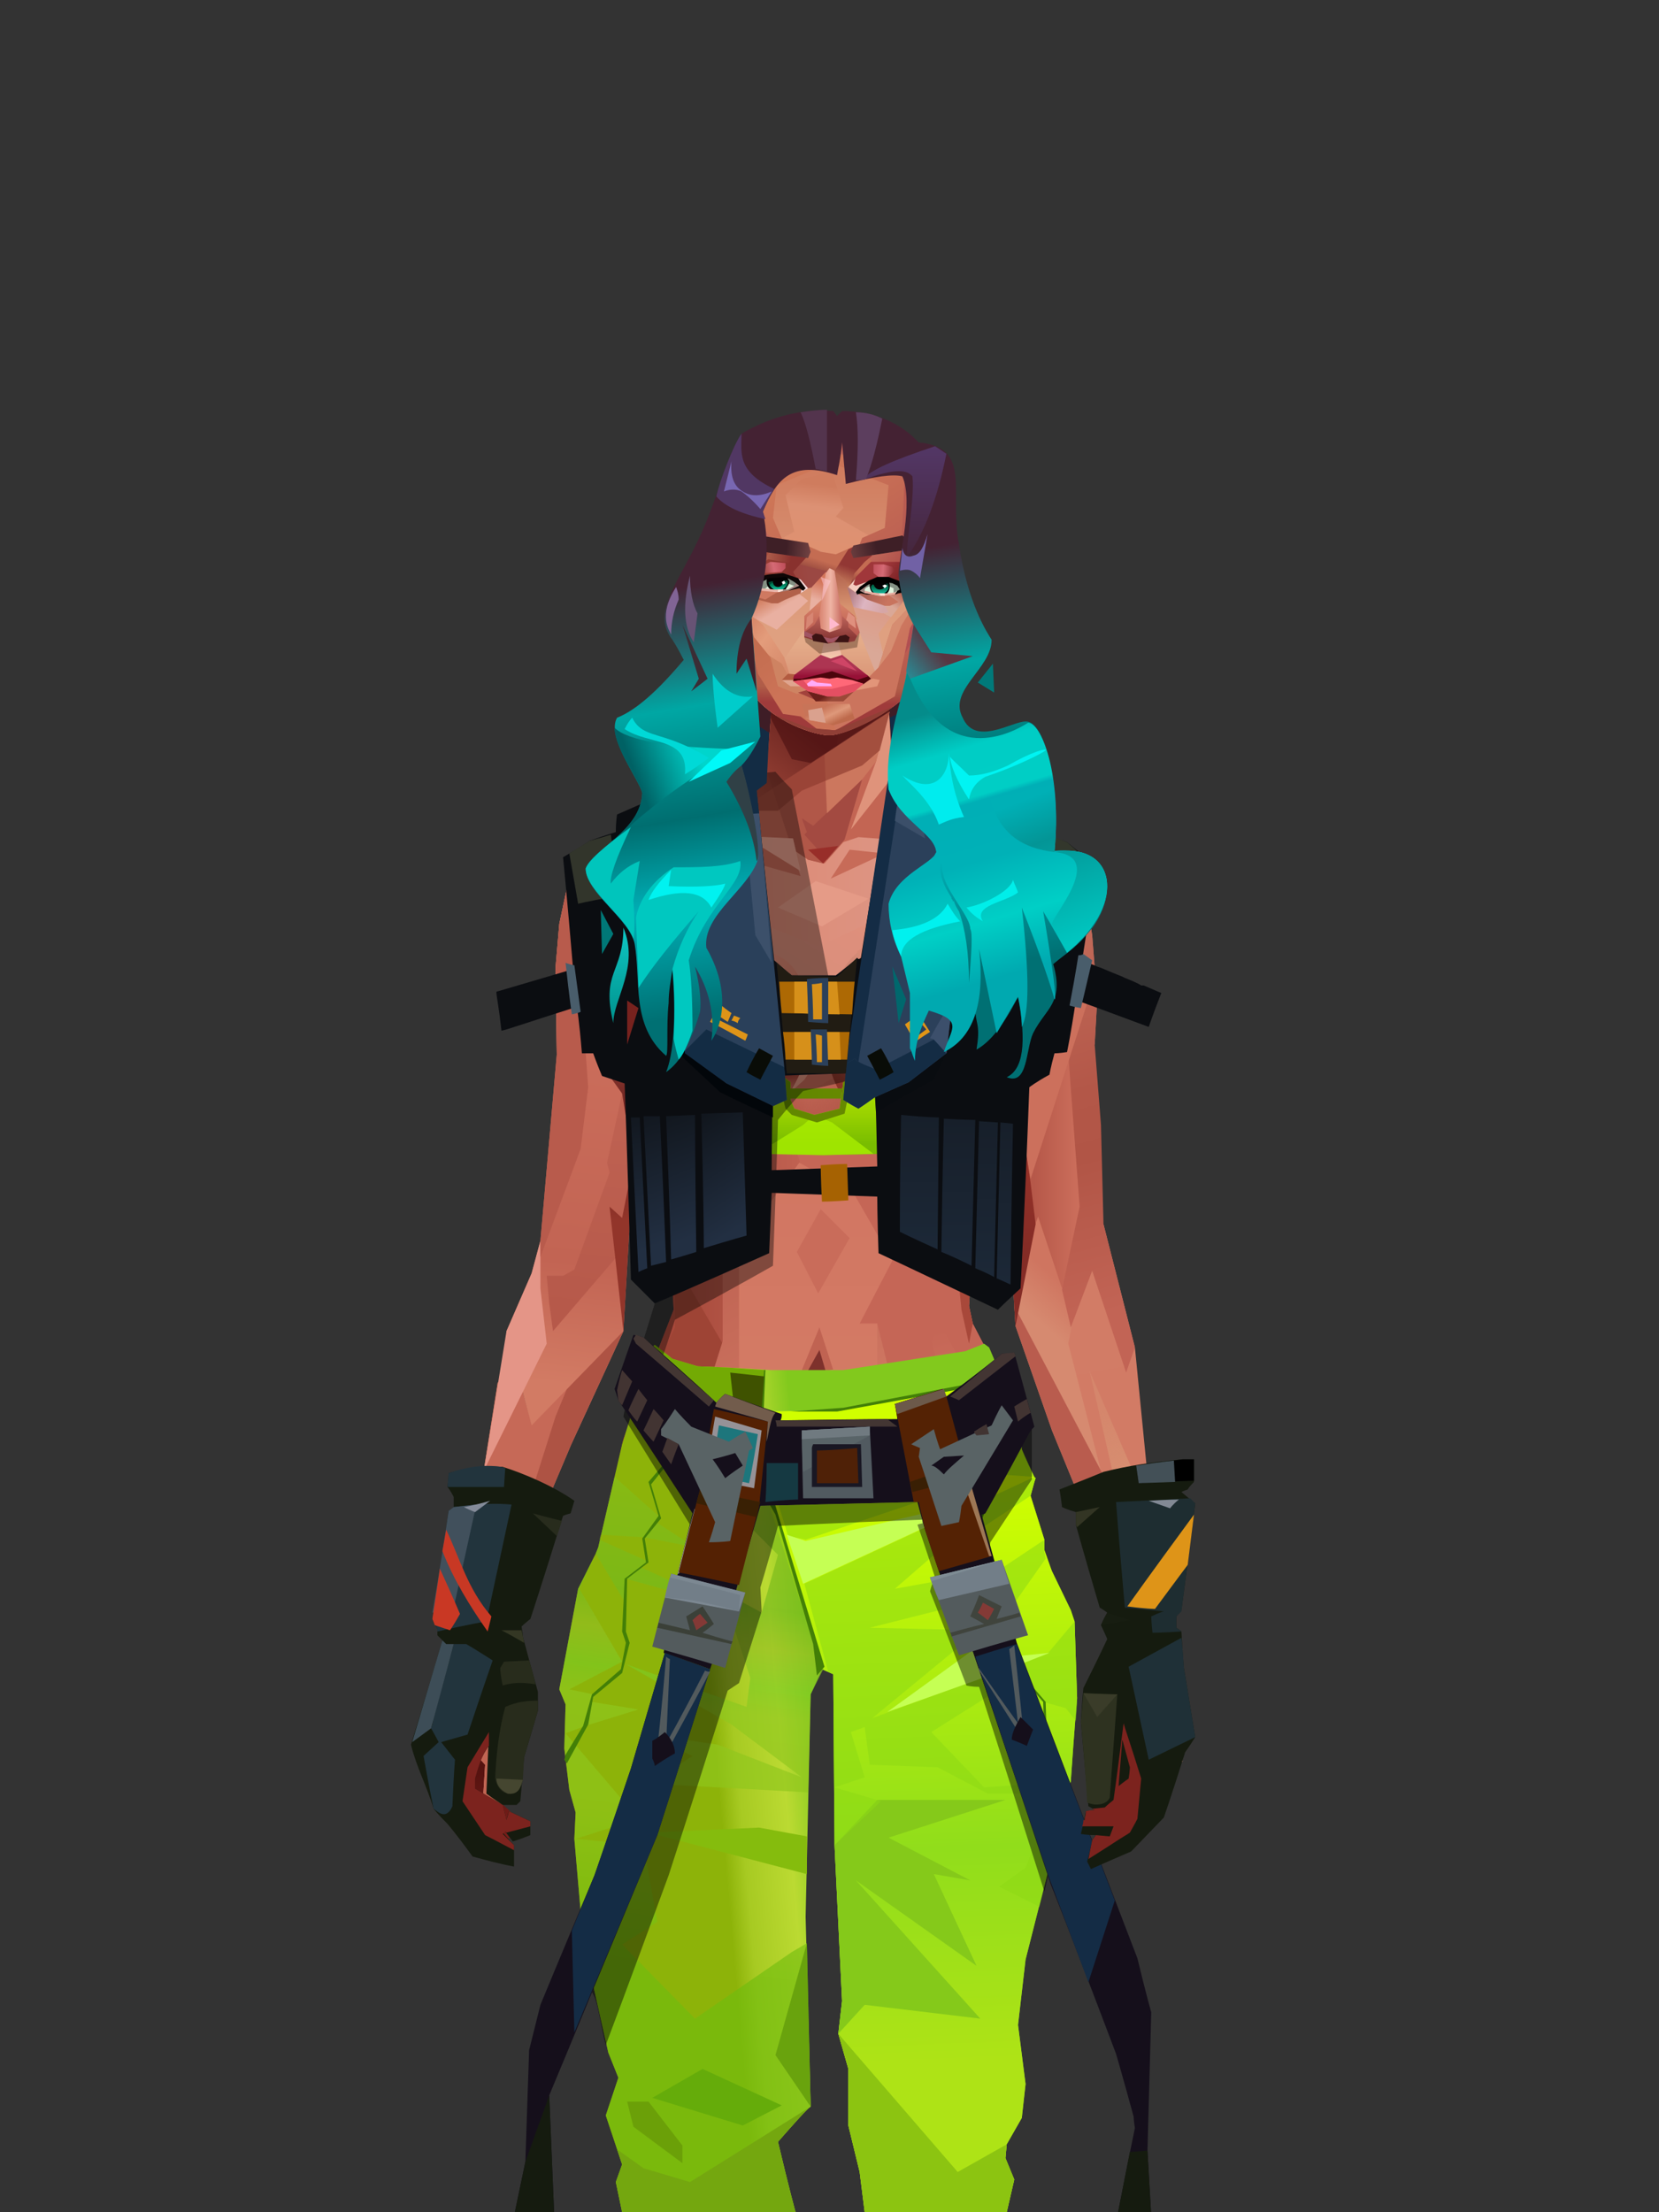 <?xml version="1.0" encoding="UTF-8"?>
<svg xmlns="http://www.w3.org/2000/svg" xmlns:xlink="http://www.w3.org/1999/xlink" width="1320px" height="1760px" viewBox="0 0 1320 1760" version="1.1">
<rect x="0" y="0" width="1320" height="1760" fill="#333333" stroke="none"/>
<defs>



</defs>

<defs>
</defs>
<polygon points="560 656 545 547 542 498 603 477 738 482 720 647" fill="#3e1d26" id="id-female-5_70_long_wave_back-0">
</polygon>
<defs>
<linearGradient x1="100%" y1="46%" x2="12%" y2="47%" id="id-female-6.6_base_1-0">
<stop stop-color="#cc6f5c" offset="0%">
</stop>
<stop stop-color="#dc8069" offset="21%">
</stop>
<stop stop-color="#dd9482" offset="46%">
</stop>
<stop stop-color="#dd8570" offset="80%">
</stop>
<stop stop-color="#d47863" offset="100%">
</stop>
</linearGradient>
<linearGradient x1="53%" y1="81%" x2="50%" y2="21%" id="id-female-6.6_base_1-1">
<stop stop-color="#bf6352" offset="0%">
</stop>
<stop stop-color="#d17963" offset="24%">
</stop>
<stop stop-color="#d27c66" offset="100%">
</stop>
</linearGradient>
<linearGradient x1="52%" y1="-4%" x2="46%" y2="70%" id="id-female-6.6_base_1-2">
<stop stop-color="#be6352" offset="0%">
</stop>
<stop stop-color="#8e382c" offset="100%">
</stop>
</linearGradient>
<linearGradient x1="46%" y1="43%" x2="15%" y2="43%" id="id-female-6.6_base_1-3">
<stop stop-color="#c16252" offset="0%">
</stop>
<stop stop-color="#bf6050" offset="8%">
</stop>
<stop stop-color="#a6493b" offset="100%">
</stop>
</linearGradient>
<linearGradient x1="54%" y1="37%" x2="12%" y2="72%" id="id-female-6.6_base_1-4">
<stop stop-color="#3c050a" offset="0%">
</stop>
<stop stop-color="#9a4336" offset="100%">
</stop>
</linearGradient>
<linearGradient x1="40%" y1="14%" x2="61%" y2="85%" id="id-female-6.6_base_1-5">
<stop stop-color="#54120f" offset="0%">
</stop>
<stop stop-color="#741d19" offset="100%">
</stop>
</linearGradient>
<linearGradient x1="27%" y1="47%" x2="91%" y2="49%" id="id-female-6.6_base_1-6">
<stop stop-color="#e19d89" offset="0%">
</stop>
<stop stop-color="#e9a18e" offset="100%">
</stop>
</linearGradient>
<linearGradient x1="47%" y1="60%" x2="49%" y2="79%" id="id-female-6.6_base_1-7">
<stop stop-color="#ce7e65" offset="0%">
</stop>
<stop stop-color="#c76b58" offset="60%">
</stop>
<stop stop-color="#de8970" offset="100%">
</stop>
</linearGradient>
<linearGradient x1="29%" y1="56%" x2="69%" y2="53%" id="id-female-6.6_base_1-8">
<stop stop-color="#d48f77" offset="0%">
</stop>
<stop stop-color="#c06352" offset="8%">
</stop>
<stop stop-color="#cd6f5d" offset="18%">
</stop>
<stop stop-color="#ba5e4e" offset="38%">
</stop>
<stop stop-color="#c86c59" offset="65%">
</stop>
<stop stop-color="#b8594a" offset="81%">
</stop>
<stop stop-color="#ad5343" offset="100%">
</stop>
</linearGradient>
<linearGradient x1="47%" y1="45%" x2="54%" y2="46%" id="id-female-6.6_base_1-9">
<stop stop-color="#bf6151" offset="0%">
</stop>
<stop stop-color="#b75d4c" offset="62%">
</stop>
<stop stop-color="#af5646" offset="77%">
</stop>
<stop stop-color="#c37b60" offset="100%">
</stop>
</linearGradient>
<linearGradient x1="51%" y1="7%" x2="50%" y2="100%" id="id-female-6.6_base_1-10">
<stop stop-color="#b95a4b" offset="0%">
</stop>
<stop stop-color="#d38369" offset="75%">
</stop>
<stop stop-color="#d5856b" offset="100%" stop-opacity="0.452">
</stop>
</linearGradient>
<linearGradient x1="51%" y1="11%" x2="49%" y2="93%" id="id-female-6.6_base_1-11">
<stop stop-color="#cf725f" offset="0%">
</stop>
<stop stop-color="#c26453" offset="73%">
</stop>
<stop stop-color="#d27b64" offset="100%">
</stop>
</linearGradient>
<linearGradient x1="51%" y1="-5%" x2="48%" y2="96%" id="id-female-6.6_base_1-12">
<stop stop-color="#c86b5a" offset="0%">
</stop>
<stop stop-color="#b6594a" offset="100%">
</stop>
</linearGradient>
<linearGradient x1="50%" y1="19%" x2="50%" y2="69%" id="id-female-6.6_base_1-13">
<stop stop-color="#9b453a" offset="0%">
</stop>
<stop stop-color="#621b1a" offset="45%">
</stop>
<stop stop-color="#92352a" offset="100%">
</stop>
</linearGradient>
<linearGradient x1="46%" y1="74%" x2="39%" y2="35%" id="id-female-6.6_base_1-14">
<stop stop-color="#9c4034" offset="0%">
</stop>
<stop stop-color="#af5244" offset="51%">
</stop>
<stop stop-color="#9f4438" offset="100%" stop-opacity="0">
</stop>
</linearGradient>
<linearGradient x1="46%" y1="16%" x2="49%" y2="82%" id="id-female-6.6_base_1-15">
<stop stop-color="#9b473d" offset="0%" stop-opacity="0.186">
</stop>
<stop stop-color="#5f2520" offset="100%">
</stop>
</linearGradient>
<linearGradient x1="41%" y1="19%" x2="50%" y2="100%" id="id-female-6.6_base_1-16">
<stop stop-color="#bb6351" offset="0%">
</stop>
<stop stop-color="#90372c" offset="100%">
</stop>
</linearGradient>
<linearGradient x1="50%" y1="31%" x2="45%" y2="50%" id="id-female-6.6_base_1-17">
<stop stop-color="#cf7560" offset="0%">
</stop>
<stop stop-color="#d68a70" offset="100%">
</stop>
</linearGradient>
<linearGradient x1="51%" y1="22%" x2="50%" y2="100%" id="id-female-6.6_base_1-18">
<stop stop-color="#9b4237" offset="0%">
</stop>
<stop stop-color="#b77057" offset="100%">
</stop>
</linearGradient>
<linearGradient x1="49%" y1="0%" x2="50%" y2="100%" id="id-female-6.6_base_1-19">
<stop stop-color="#d27a64" offset="0%" stop-opacity="0.648">
</stop>
<stop stop-color="#cc715d" offset="100%">
</stop>
</linearGradient>
<linearGradient x1="44%" y1="15%" x2="50%" y2="100%" id="id-female-6.6_base_1-20">
<stop stop-color="#b05345" offset="0%">
</stop>
<stop stop-color="#9f4739" offset="100%">
</stop>
</linearGradient>
<linearGradient x1="52%" y1="21%" x2="49%" y2="83%" id="id-female-6.6_base_1-21">
<stop stop-color="#cb725d" offset="0%">
</stop>
<stop stop-color="#d6866c" offset="48%">
</stop>
<stop stop-color="#d6896e" offset="100%" stop-opacity="0.854">
</stop>
</linearGradient>
<linearGradient x1="85%" y1="60%" x2="15%" y2="60%" id="id-female-6.6_base_1-22">
<stop stop-color="#cc6f5c" offset="0%">
</stop>
<stop stop-color="#b65849" offset="100%">
</stop>
</linearGradient>
<linearGradient x1="48%" y1="-20%" x2="59%" y2="91%" id="id-female-6.6_base_1-23">
<stop stop-color="#d27f6c" offset="0%">
</stop>
<stop stop-color="#b35748" offset="60%">
</stop>
<stop stop-color="#b15546" offset="72%">
</stop>
<stop stop-color="#c26455" offset="100%">
</stop>
</linearGradient>
<linearGradient x1="55%" y1="48%" x2="46%" y2="33%" id="id-female-6.6_base_1-24">
<stop stop-color="#cc705c" offset="0%">
</stop>
<stop stop-color="#cf6b5a" offset="86%">
</stop>
<stop stop-color="#c56958" offset="100%">
</stop>
</linearGradient>
<linearGradient x1="50%" y1="19%" x2="50%" y2="78%" id="id-female-6.6_base_1-25">
<stop stop-color="#7c241c" offset="0%">
</stop>
<stop stop-color="#9a3329" offset="50%">
</stop>
<stop stop-color="#842c26" offset="100%">
</stop>
<stop stop-color="#842c26" offset="100%">
</stop>
</linearGradient>
<linearGradient x1="50%" y1="10%" x2="50%" y2="43%" id="id-female-6.6_base_1-26">
<stop stop-color="#c06756" offset="0%">
</stop>
<stop stop-color="#b85c4d" offset="15%">
</stop>
<stop stop-color="#99362a" offset="68%">
</stop>
<stop stop-color="#a8483a" offset="100%">
</stop>
</linearGradient>
<linearGradient x1="89%" y1="50%" x2="7%" y2="52%" id="id-female-6.6_base_1-27">
<stop stop-color="#842c22" offset="0%">
</stop>
<stop stop-color="#b85c4d" offset="53%" stop-opacity="0.199">
</stop>
<stop stop-color="#99362a" offset="75%">
</stop>
<stop stop-color="#8d3126" offset="100%">
</stop>
</linearGradient>
<linearGradient x1="44%" y1="70%" x2="86%" y2="30%" id="id-female-6.6_base_1-28">
<stop stop-color="#d78e7b" offset="0%">
</stop>
<stop stop-color="#e0907c" offset="100%">
</stop>
</linearGradient>
<linearGradient x1="19%" y1="86%" x2="73%" y2="32%" id="id-female-6.6_base_1-29">
<stop stop-color="#8d342a" offset="0%">
</stop>
<stop stop-color="#c77c6a" offset="40%">
</stop>
<stop stop-color="#e19c86" offset="100%">
</stop>
</linearGradient>
<linearGradient x1="35%" y1="94%" x2="47%" y2="12%" id="id-female-6.6_base_1-30">
<stop stop-color="#cd8470" offset="0%">
</stop>
<stop stop-color="#c77c6a" offset="40%">
</stop>
<stop stop-color="#df907c" offset="100%">
</stop>
</linearGradient>
<linearGradient x1="50%" y1="54%" x2="27%" y2="9%" id="id-female-6.6_base_1-31">
<stop stop-color="#ddab90" offset="0%">
</stop>
<stop stop-color="#ddab90" offset="100%" stop-opacity="0.078">
</stop>
</linearGradient>
<linearGradient x1="20%" y1="36%" x2="93%" y2="69%" id="id-female-6.6_base_1-32">
<stop stop-color="#e19d8b" offset="0%">
</stop>
<stop stop-color="#da846f" offset="70%">
</stop>
<stop stop-color="#9b3f34" offset="100%">
</stop>
</linearGradient>
<linearGradient x1="36%" y1="84%" x2="25%" y2="44%" id="id-female-6.6_base_1-33">
<stop stop-color="#c96d62" offset="0%" stop-opacity="0.509">
</stop>
<stop stop-color="#90372c" offset="35%" stop-opacity="0.675">
</stop>
<stop stop-color="#762e17" offset="100%" stop-opacity="0">
</stop>
</linearGradient>
<linearGradient x1="63%" y1="95%" x2="43%" y2="20%" id="id-female-6.6_base_1-34">
<stop stop-color="#c06352" offset="0%">
</stop>
<stop stop-color="#cf7762" offset="46%">
</stop>
<stop stop-color="#c26655" offset="100%">
</stop>
</linearGradient>
<linearGradient x1="40%" y1="0%" x2="50%" y2="86%" id="id-female-6.6_base_1-35">
<stop stop-color="#c56656" offset="0%">
</stop>
<stop stop-color="#d27a64" offset="100%">
</stop>
</linearGradient>
<linearGradient x1="50%" y1="0%" x2="50%" y2="92%" id="id-female-6.6_base_1-36">
<stop stop-color="#d27662" offset="0%">
</stop>
<stop stop-color="#d37b65" offset="100%">
</stop>
</linearGradient>
<linearGradient x1="33%" y1="79%" x2="21%" y2="44%" id="id-female-6.6_base_1-37">
<stop stop-color="#be6457" offset="0%">
</stop>
<stop stop-color="#983f32" offset="28%" stop-opacity="0.928">
</stop>
<stop stop-color="#762e17" offset="100%" stop-opacity="0">
</stop>
</linearGradient>
<linearGradient x1="4%" y1="47%" x2="92%" y2="45%" id="id-female-6.6_base_1-38">
<stop stop-color="#732617" offset="0%">
</stop>
<stop stop-color="#832e1d" offset="17%" stop-opacity="0.753">
</stop>
<stop stop-color="#9e4b3d" offset="48%" stop-opacity="0.386">
</stop>
<stop stop-color="#8e3d31" offset="78%" stop-opacity="0.762">
</stop>
<stop stop-color="#823328" offset="100%">
</stop>
</linearGradient>
<linearGradient x1="60%" y1="45%" x2="67%" y2="53%" id="id-female-6.6_base_1-39">
<stop stop-color="#e79081" offset="0%">
</stop>
<stop stop-color="#f6aca6" offset="100%">
</stop>
</linearGradient>
<linearGradient x1="48%" y1="15%" x2="54%" y2="81%" id="id-female-6.6_base_1-40">
<stop stop-color="#d99776" offset="0%" stop-opacity="0.4">
</stop>
<stop stop-color="#d99776" offset="100%">
</stop>
</linearGradient>
<linearGradient x1="47%" y1="44%" x2="50%" y2="61%" id="id-female-6.6_base_1-41">
<stop stop-color="#943b2f" offset="0%" stop-opacity="0.175">
</stop>
<stop stop-color="#611c1b" offset="100%">
</stop>
</linearGradient>
<linearGradient x1="26%" y1="-7%" x2="50%" y2="96%" id="id-female-6.6_base_1-42">
<stop stop-color="#37373f" offset="0%">
</stop>
<stop stop-color="#19191d" offset="100%">
</stop>
</linearGradient>
<linearGradient x1="50%" y1="12%" x2="59%" y2="82%" id="id-female-6.6_base_1-43">
<stop stop-color="#252525" offset="0%">
</stop>
<stop stop-color="#101010" offset="100%">
</stop>
</linearGradient>
<linearGradient x1="25%" y1="-16%" x2="50%" y2="98%" id="id-female-6.6_base_1-44">
<stop stop-color="#37373f" offset="0%">
</stop>
<stop stop-color="#19191d" offset="100%">
</stop>
</linearGradient>
<linearGradient x1="75%" y1="39%" x2="50%" y2="93%" id="id-female-6.6_base_1-45">
<stop stop-color="#252525" offset="0%">
</stop>
<stop stop-color="#000000" offset="100%">
</stop>
</linearGradient>
</defs>
<g transform="translate(334,549)" id="id-female-6.6_base_1-46">
<polygon points="561 754 565 871 565 881 537 893 533 897 535 901 532 909 543 910 597 864" fill="#560304" id="id-female-6.6_base_1-47">
</polygon>
<polygon points="537 282 539 246 535 195 529 158 522 137 484 118 440 111 212 111 188 113 157 123 121 139 111 186 108 221 109 290" fill="url(#id-female-6.6_base_1-0)" id="id-female-6.6_base_1-47">
</polygon>
<polygon points="467 393 474 506 503 589 537 672 556 728 561 754 546 794 552 851 551 861 552 874 556 885 567 882 568 866 570 860 570 843 571 834 576 843 576 859 579 864 573 874 571 884 544 903 541 916 582 901 597 864 607 852 600 821 597 716 589 695 582 655 569 523 544 425" fill="url(#id-female-6.6_base_1-1)" id="id-female-6.6_base_1-47">
</polygon>
<polygon points="546 794 552 851 551 861 552 874 556 885 567 882 568 866 570 860 570 843 571 834 576 843 576 859 579 864 573 874 571 884 544 903 541 916 582 901 597 864 583 871 588 855 573 815 561 823" fill="url(#id-female-6.6_base_1-2)" id="id-female-6.6_base_1-47">
</polygon>
<polygon points="552 851 551 861 552 874 556 887 567 884 568 866 570 860 558 860" fill="#822c24" id="id-female-6.6_base_1-47">
</polygon>
<polygon points="544 906 541 916 582 901 571 889" fill="#7b261d" id="id-female-6.6_base_1-47">
</polygon>
<polygon points="561 754 548 789 566 819 586 806" fill="#d27f6a" id="id-female-6.6_base_1-47">
</polygon>
<polygon points="486 648 477 599 453 529 440 504 437 490 439 460 449 402 456 340 188 343 198 411 202 493 162 596 153 638 266 693 319 721 386 693" fill="url(#id-female-6.6_base_1-3)" id="id-female-6.6_base_1-47">
</polygon>
<polygon points="486 648 477 599 453 529 440 504 437 490 439 460 449 402 456 340 296 353 376 634" fill="#c56656" id="id-female-6.6_base_1-47">
</polygon>
<g transform="translate(188,0)" id="id-female-6.6_base_1-56">
<polygon points="274 114 253 111 232 100 201 76 188 58 184 1 93 1 88 64 25 111 1 113 103 123 121 135 134 138 149 121 161 117 187 119 225 114" fill="#c36553" id="id-female-6.6_base_1-47">
</polygon>
<polygon points="201 76 188 58 185 12 175 57 155 111 185 73" fill="#df937b" id="id-female-6.6_base_1-47">
</polygon>
<polygon points="149 1 93 1 88 64 108 126 121 135 133 138" fill="#b15748" id="id-female-6.6_base_1-47">
</polygon>
<polygon points="116 102 120 113 118 115 136 135 150 119 164 71 125 108" fill="#a34a41" id="id-female-6.6_base_1-60">
</polygon>
<polygon points="121 127 133 138 145 124" fill="#982e29" id="id-female-6.6_base_1-61">
</polygon>
<polygon points="136 98 164 71 175 57 186 17 134 51" fill="#cc775e" id="id-female-6.6_base_1-62">
</polygon>
<polygon points="97 96 116 80 164 60 178 48 186 17 184 1 93 1 88 64 45 96" fill="#8e3a2f" opacity="0.654" id="id-female-6.6_base_1-47">
</polygon>
<polygon points="186 17 184 1 93 1 88 64 45 96 66 96" fill="url(#id-female-6.6_base_1-4)" opacity="0.467" id="id-female-6.6_base_1-47">
</polygon>
<polygon points="123 58 176 23 186 17 184 1 93 1 91 22 108 55" fill="#380409" opacity="0.434" id="id-female-6.6_base_1-47">
</polygon>
</g>
<polygon points="41 844 33 856 36 895 64 915 84 911 83 903 71 898 72 892 63 884 52 849" fill="url(#id-female-6.6_base_1-5)" id="id-female-6.6_base_1-47">
</polygon>
<polygon points="315 152 285 173 320 188 357 166" fill="#e59b87" id="id-female-6.6_base_1-67">
</polygon>
<polygon points="327 150 370 130 342 127" fill="#c76b58" id="id-female-6.6_base_1-68">
</polygon>
<polygon points="301 142 303 148 243 131 240 119 276 119" fill="#c76b58" id="id-female-6.6_base_1-69">
</polygon>
<polygon points="159 149 206 123 269 123 303 144 297 118 188 113 157 123 121 139" fill="url(#id-female-6.6_base_1-6)" id="id-female-6.6_base_1-47">
</polygon>
<polygon points="157 123 121 139 153 167 196 134" fill="#f2afa7" id="id-female-6.6_base_1-47">
</polygon>
<polygon points="89 584 77 541 62 551 45 658 34 712 25 741 25 762 10 817 0 845 14 870 25 901 58 919 72 919 69 913 61 905 50 899 37 874 37 852 43 845 52 855 50 887 56 901 64 905 66 901 66 882 72 836 72 800 69 781 64 773 66 735 85 684 121 599 162 510" fill="url(#id-female-6.6_base_1-7)" id="id-female-6.6_base_1-47">
</polygon>
<polygon points="89 584 77 541 62 551 45 658 48 715 121 599 162 510" fill="#c66957" id="id-female-6.6_base_1-47">
</polygon>
<polygon points="55 843 45 827 37 848 17 852 8 836 5 851 0 845 14 870 25 901 58 919 72 919 69 913 61 905 50 899 37 874 37 852 43 845 52 855 50 887 56 901 64 905 66 901 66 882 72 836" fill="#c26553" id="id-female-6.6_base_1-47">
</polygon>
<polygon points="53 882 52 892 56 901 64 905 66 901 66 882 67 876" fill="#ab5b42" id="id-female-6.6_base_1-47">
</polygon>
<polygon points="25 901 58 919 72 919 62 909 37 895" fill="#ae5549" id="id-female-6.6_base_1-47">
</polygon>
<polygon points="160 467 145 488 108 578 45 777 48 797 64 773 66 735 85 684 121 599 162 510" fill="#ae5344" id="id-female-6.6_base_1-47">
</polygon>
<polygon points="169 1211 277 1211 282 1183 281 1150 284 1127 286 1114 285 1063 293 972 306 866 311 792 309 768 323 771 337 768 333 817 333 855 339 924 346 1008 348 1113 351 1130 353 1176 361 1211 461 1211 458 1191 456 1170 460 1133 461 1082 505 905 516 839 518 826 512 762 503 706 486 648 482 629 386 690 318 718 266 690 184 629 153 637 132 731 119 781 118 813 123 862 131 916 166 1094 176 1179" fill="url(#id-female-6.6_base_1-8)" id="id-female-6.6_base_1-47">
</polygon>
<polygon points="463 664 416 771 400 819 392 1125 359 1178 398 1204 441 1153 461 1082 505 905 516 839 518 826 515 789 490 714" fill="url(#id-female-6.6_base_1-9)" id="id-female-6.6_base_1-47">
</polygon>
<polygon points="422 1160 395 1199 365 1171 401 1149 384 1120 391 983 411 786 416 771 448 697 454 1013 445 1116 407 1149" fill="url(#id-female-6.6_base_1-10)" id="id-female-6.6_base_1-80">
</polygon>
<polygon points="121 139 111 186 108 221 109 290 96 438 89 464 69 510 89 585 162 510 167 425 162 241" fill="url(#id-female-6.6_base_1-11)" id="id-female-6.6_base_1-47">
</polygon>
<polygon points="101 466 103 488 106 510 160 447 179 359 164 232 187 184 186 179 132 181 161 234 161 321 149 376 151 384 123 461 114 466" fill="url(#id-female-6.6_base_1-12)" id="id-female-6.6_base_1-82">
</polygon>
<polygon points="96 438 89 464 69 510 51 621 101 520 96 476" fill="#e49587" id="id-female-6.6_base_1-47">
</polygon>
<polygon points="96 451 128 365 134 316 121 139 111 186 108 221 109 290 96 438" fill="#b85b4c" id="id-female-6.6_base_1-47">
</polygon>
<polygon points="184 241 177 248 162 225 138 289 161 321 170 375 161 420 151 411 162 510 167 425 188 343" fill="url(#id-female-6.6_base_1-13)" id="id-female-6.6_base_1-47">
</polygon>
<polygon points="284 1127 286 1114 285 1063 293 972 306 866 311 792 309 768 323 771 337 768 333 817 333 855 339 924 346 1008 375 889 416 771 463 664 490 714 515 790 512 762 503 706 486 648 477 599 471 583 420 650 316 720 201 654 244 742 264 824 275 994" fill="url(#id-female-6.6_base_1-14)" id="id-female-6.6_base_1-47">
</polygon>
<polygon points="298 930 306 866 311 792 309 768 323 771 337 768 333 817 333 855 336 894 347 826 360 784 378 733 388 687 321 739 254 687 267 736 291 821" fill="url(#id-female-6.6_base_1-15)" id="id-female-6.6_base_1-47">
</polygon>
<polygon points="348 1093 348 1113 351 1130 353 1176 361 1211 461 1211 439 1155 422 1136 403 1148 429 1168 400 1202 370 1170 382 1125" fill="url(#id-female-6.6_base_1-16)" id="id-female-6.6_base_1-47">
</polygon>
<polygon points="10 855 8 836 5 851 0 845 14 870" fill="#a64c3f" id="id-female-6.6_base_1-47">
</polygon>
<polygon points="520 500 516 520 544 629 474 500 490 399" fill="url(#id-female-6.6_base_1-17)" id="id-female-6.6_base_1-90">
</polygon>
<polygon points="461 1211 458 1191 456 1170 460 1133 461 1082 439 1155 450 1211" fill="url(#id-female-6.6_base_1-18)" id="id-female-6.6_base_1-47">
</polygon>
<polygon points="220 1149 259 1115 240 1063 232 973 266 819 240 713 201 661 158 650 201 784 183 925 170 1083" fill="url(#id-female-6.6_base_1-19)" id="id-female-6.6_base_1-92">
</polygon>
<polygon points="169 1211 277 1211 282 1183 281 1150 284 1127 286 1114 286 1098 226 1211 207 1211 196 1121 173 1078 150 1014 166 1094 176 1179" fill="url(#id-female-6.6_base_1-20)" id="id-female-6.6_base_1-47">
</polygon>
<polygon points="173 1078 183 924 150 1014" fill="#b76050" id="id-female-6.6_base_1-47">
</polygon>
<polygon points="169 1211 239 1211 230 1196 204 1175 173 1150 176 1179" fill="#7e2a20" opacity="0.574" id="id-female-6.6_base_1-47">
</polygon>
<polygon points="221 1130 240 1097 224 1063 224 983 240 804 217 698 190 668 212 771 212 910 190 998 181 1094" fill="url(#id-female-6.6_base_1-21)" id="id-female-6.6_base_1-92">
</polygon>
<polygon points="217 795 221 692 200 667 169 658 200 737" fill="#d6886e" id="id-female-6.6_base_1-97">
</polygon>
<polygon points="511 476 492 419 481 447 484 356 521 274 533 417" fill="url(#id-female-6.6_base_1-22)" id="id-female-6.6_base_1-98">
</polygon>
<polygon points="569 523 544 425 542 346 537 282 539 246 535 195 529 158 522 137 494 161 419 158 471 211 516 290 525 411 511 477 518 507 535 462 562 543" fill="url(#id-female-6.6_base_1-23)" id="id-female-6.6_base_1-47">
</polygon>
<polygon points="486 389 533 243 501 167 464 207 451 247 463 265" fill="url(#id-female-6.6_base_1-24)" id="id-female-6.6_base_1-100">
</polygon>
<polygon points="473 490 474 506 503 589 537 672 556 728 561 754 567 712 543 623" fill="#b95c4e" id="id-female-6.6_base_1-47">
</polygon>
<polygon points="460 328 466 378 474 506 490 425 486 392 469 274 479 230 461 260 454 251" fill="url(#id-female-6.6_base_1-25)" id="id-female-6.6_base_1-47">
</polygon>
<polygon points="440 504 437 490 439 460 449 402 456 340 458 328 325 282 188 343 198 411 202 493 162 596 157 621 161 633 169 599 173 570 204 506 202 458 217 402 286 365 321 352 353 360 422 402 431 493 437 520" fill="url(#id-female-6.6_base_1-26)" id="id-female-6.6_base_1-47">
</polygon>
<polygon points="451 385 456 340 458 328 364 340 330 308 268 343 188 343 194 379 262 368 312 343 335 340 381 368" fill="url(#id-female-6.6_base_1-27)" id="id-female-6.6_base_1-47">
</polygon>
<polygon points="286 328 306 310 330 274 453 252 464 205 421 156 317 204 219 165 210 154 188 180" fill="url(#id-female-6.6_base_1-28)" id="id-female-6.6_base_1-105">
</polygon>
<path d="M 422 195 L 405 190 C 377 190 357 198 343 214 C 329 230 322 250 323 276 C 324 301 331 320 345 333 C 365 351 384 356 405 356 C 425 356 444 347 450 342 C 454 339 457 335 460 328 C 463 323 466 317 467 308 C 469 294 466 276 457 254 L 422 195 Z" fill="url(#id-female-6.6_base_1-29)" id="id-female-6.6_base_1-106">
</path>
<path d="M 422 195 L 417 175 C 386 188 366 196 358 201 C 355 203 351 206 348 208 C 348 209 381 253 448 342 C 454 338 459 332 463 324 C 469 310 469 301 469 293 C 469 287 465 275 459 257 L 422 195 Z" fill="url(#id-female-6.6_base_1-30)" id="id-female-6.6_base_1-106">
</path>
<path d="M 375 226 C 338 253 343 276 343 284 C 343 291 353 319 371 335 C 379 342 422 349 447 331 C 468 316 472 294 458 265 C 427 221 400 208 375 226 Z" fill="url(#id-female-6.6_base_1-31)" opacity="0.282" id="id-female-6.6_base_1-106">
</path>
<path d="M 272 205 C 260 199 243 200 221 209 C 187 227 169 258 168 303 C 167 319 184 342 190 346 C 197 351 212 356 239 353 C 257 351 272 344 284 333 C 303 312 312 288 309 260 C 305 217 291 214 272 205 Z" fill="url(#id-female-6.6_base_1-32)" id="id-female-6.6_base_1-109">
</path>
<path d="M 340 285 C 333 252 328 240 326 248 C 324 254 323 263 323 276 C 324 301 331 320 345 333 C 365 351 382 356 404 356 C 425 356 444 347 450 342 C 456 337 465 325 468 308 C 472 290 465 276 463 268 C 461 263 460 259 458 255 L 442 290 L 399 304 L 366 300 L 340 285 Z" fill="url(#id-female-6.6_base_1-33)" id="id-female-6.6_base_1-106">
</path>
<path d="M 153 637 L 149 654 L 132 731 L 130 739 C 133 730 135 723 137 718 C 140 709 147 691 149 680 C 151 671 155 655 161 633 L 172 570 L 162 596 L 153 637 Z" fill="#7d362e" id="id-female-6.6_base_1-47">
</path>
<path d="M 259 203 C 254 199 240 185 217 163 L 210 153 L 186 180 C 192 211 192 231 186 239 C 175 256 168 277 168 303 C 168 324 190 352 239 344 C 252 342 274 217 259 203 Z" fill="#db927f" id="id-female-6.6_base_1-109">
</path>
<polygon points="175 565 203 550 234 558 241 520 203 455 203 507" fill="#9e4435" id="id-female-6.6_base_1-113">
</polygon>
<polygon points="241 442 241 518 229 556 233 629 266 657 316 707 381 659 395 629 364 504 350 504 301 380" fill="url(#id-female-6.6_base_1-34)" id="id-female-6.6_base_1-114">
</polygon>
<polygon points="432 626 427 589 407 518 414 505 450 568 470 618" fill="url(#id-female-6.6_base_1-35)" id="id-female-6.6_base_1-115">
</polygon>
<polygon points="302 376 254 442 254 546 302 590 364 568 364 504 350 504 376 454 345 400" fill="url(#id-female-6.6_base_1-36)" id="id-female-6.6_base_1-114">
</polygon>
<polygon points="317 480 342 436 319 413 300 447" fill="#c96c5a" id="id-female-6.6_base_1-117">
</polygon>
<polygon points="304 541 318 507 329 541 314 549" fill="#c06352" id="id-female-6.6_base_1-118">
</polygon>
<polygon points="306 543 316 578 329 541" fill="#df8f72" id="id-female-6.6_base_1-119">
</polygon>
<path d="M 178 333 C 179 334 180 336 182 338 C 184 342 186 343 189 346 C 190 347 197 351 206 353 C 215 354 226 355 239 353 C 257 351 272 344 284 333 C 293 322 299 313 302 305 C 304 301 307 293 309 277 C 310 274 310 268 309 260 L 228 277 L 207 295 L 178 333 Z" fill="url(#id-female-6.6_base_1-37)" id="id-female-6.6_base_1-109">
</path>
<polygon points="306 543 308 550 324 556 329 541" fill="#e6a08a" id="id-female-6.6_base_1-119">
</polygon>
<polygon points="308 543 318 525 323 542 314 548" fill="#7e312c" id="id-female-6.6_base_1-122">
</polygon>
<polygon points="152 641 162 596 176 561 185 617 214 602 246 628 323 690 404 628 423 605 454 605 470 577 477 599 482 629 388 689 337 768 323 771 309 768 259 688 175 639 142 688" fill="url(#id-female-6.6_base_1-38)" opacity="0.442" id="id-female-6.6_base_1-123">
</polygon>
<polygon points="490 154 522 137 484 118 412 123" fill="url(#id-female-6.6_base_1-39)" id="id-female-6.6_base_1-47">
</polygon>
<polygon points="573 785 588 829 602 858 607 852 600 821 597 716 576 763" fill="#d49173" id="id-female-6.6_base_1-47">
</polygon>
<polygon points="574 722 589 695 582 655 533 542" fill="url(#id-female-6.6_base_1-40)" id="id-female-6.6_base_1-47">
</polygon>
<polygon points="172 640 241 690 309 768 323 771 338 768 395 706 469 661 404 650 313 706 217 629" fill="url(#id-female-6.6_base_1-41)" opacity="0.571" id="id-female-6.6_base_1-127">
</polygon>
<g transform="translate(188,270)" id="id-female-6.6_base_1-128">
<polygon points="207 13 207 10 217 2 220 2 239 21 258 39 260 42 250 51 246 52 226 33" fill="url(#id-female-6.6_base_1-42)" id="id-female-6.6_base_1-129">
</polygon>
<polygon points="208 40 218 50 222 50 240 33 257 13 257 9 247 0 244 1 230 19 209 36" fill="url(#id-female-6.6_base_1-43)" id="id-female-6.6_base_1-130">
</polygon>
<polygon points="1 13 1 10 10 2 15 2 32 21 50 39 52 42 42 52 38 52 19 33" fill="url(#id-female-6.6_base_1-44)" id="id-female-6.6_base_1-129">
</polygon>
<polygon points="0 43 10 53 14 53 33 35 50 15 50 11 40 3 36 4 19 23 1 39" fill="url(#id-female-6.6_base_1-45)" id="id-female-6.6_base_1-130">
</polygon>
</g>
</g>
<defs>
<linearGradient x1="50%" y1="0%" x2="50%" y2="62%" id="id-female-6.8_face_1-0">
<stop stop-color="#e3a189" offset="0%">
</stop>
<stop stop-color="#c36851" offset="100%">
</stop>
</linearGradient>
<linearGradient x1="39%" y1="5%" x2="39%" y2="67%" id="id-female-6.8_face_1-1">
<stop stop-color="#cc7457" offset="0%">
</stop>
<stop stop-color="#dfa080" offset="100%">
</stop>
</linearGradient>
<linearGradient x1="65%" y1="0%" x2="47%" y2="79%" id="id-female-6.8_face_1-2">
<stop stop-color="#dc9580" offset="0%">
</stop>
<stop stop-color="#daa897" offset="100%">
</stop>
</linearGradient>
<linearGradient x1="92%" y1="40%" x2="58%" y2="65%" id="id-female-6.8_face_1-3">
<stop stop-color="#b96653" offset="0%">
</stop>
<stop stop-color="#daa897" offset="100%">
</stop>
</linearGradient>
<linearGradient x1="50%" y1="27%" x2="50%" y2="147%" id="id-female-6.8_face_1-4">
<stop stop-color="#e4ab89" offset="0%">
</stop>
<stop stop-color="#d3876b" offset="100%">
</stop>
</linearGradient>
<linearGradient x1="7%" y1="20%" x2="70%" y2="67%" id="id-female-6.8_face_1-5">
<stop stop-color="#c36248" offset="0%">
</stop>
<stop stop-color="#e39c7b" offset="37%">
</stop>
<stop stop-color="#d78b6c" offset="58%">
</stop>
<stop stop-color="#cb745d" offset="100%">
</stop>
</linearGradient>
<linearGradient x1="28%" y1="27%" x2="54%" y2="70%" id="id-female-6.8_face_1-6">
<stop stop-color="#c16c4e" offset="0%">
</stop>
<stop stop-color="#cc7357" offset="100%">
</stop>
</linearGradient>
<linearGradient x1="50%" y1="18%" x2="39%" y2="91%" id="id-female-6.8_face_1-7">
<stop stop-color="#cf7c5e" offset="0%">
</stop>
<stop stop-color="#dc9174" offset="36%">
</stop>
<stop stop-color="#df9170" offset="100%">
</stop>
</linearGradient>
<linearGradient x1="39%" y1="25%" x2="104%" y2="96%" id="id-female-6.8_face_1-8">
<stop stop-color="#d07958" offset="0%">
</stop>
<stop stop-color="#b3554f" offset="100%">
</stop>
</linearGradient>
<linearGradient x1="53%" y1="43%" x2="52%" y2="81%" id="id-female-6.8_face_1-9">
<stop stop-color="#bf5b54" offset="0%">
</stop>
<stop stop-color="#b05d48" offset="76%">
</stop>
<stop stop-color="#9f3b3b" offset="100%">
</stop>
</linearGradient>
<radialGradient cx="50%" cy="59%" r="66%" id="id-female-6.8_face_1-10" fx="50%" fy="59%" gradientTransform="translate(0.5,0.593) scale(0.731,1) rotate(-90) scale(1,1) translate(-0.5,-0.593)">
<stop stop-color="#e69a7a" offset="0%">
</stop>
<stop stop-color="#a64442" offset="100%">
</stop>
</radialGradient>
<linearGradient x1="50%" y1="42%" x2="37%" y2="61%" id="id-female-6.8_face_1-11">
<stop stop-color="#c46c52" offset="0%">
</stop>
<stop stop-color="#9b4c40" offset="100%">
</stop>
</linearGradient>
<linearGradient x1="50%" y1="31%" x2="50%" y2="119%" id="id-female-6.8_face_1-12">
<stop stop-color="#e9b0a1" offset="0%">
</stop>
<stop stop-color="#fddab5" offset="100%">
</stop>
</linearGradient>
<linearGradient x1="36%" y1="93%" x2="50%" y2="50%" id="id-female-6.8_face_1-13">
<stop stop-color="#c87f5d" offset="0%">
</stop>
<stop stop-color="#923734" offset="100%">
</stop>
</linearGradient>
<linearGradient x1="18%" y1="52%" x2="79%" y2="50%" id="id-female-6.8_face_1-14">
<stop stop-color="#9a342b" offset="0%">
</stop>
<stop stop-color="#9b4843" offset="100%">
</stop>
</linearGradient>
<linearGradient x1="56%" y1="-29%" x2="60%" y2="75%" id="id-female-6.8_face_1-15">
<stop stop-color="#a24e3f" offset="0%">
</stop>
<stop stop-color="#d79370" offset="100%">
</stop>
</linearGradient>
<linearGradient x1="42%" y1="71%" x2="50%" y2="23%" id="id-female-6.8_face_1-16">
<stop stop-color="#e9b0a1" offset="0%">
</stop>
<stop stop-color="#d3755a" offset="100%">
</stop>
</linearGradient>
<linearGradient x1="50%" y1="0%" x2="50%" y2="100%" id="id-female-6.8_face_1-17">
<stop stop-color="#db886c" offset="0%">
</stop>
<stop stop-color="#b5524b" offset="100%">
</stop>
</linearGradient>
<linearGradient x1="0%" y1="58%" x2="100%" y2="58%" id="id-female-6.8_face_1-18">
<stop stop-color="#d67e6a" offset="0%">
</stop>
<stop stop-color="#efb4a4" offset="50%">
</stop>
<stop stop-color="#c36257" offset="100%">
</stop>
</linearGradient>
<linearGradient x1="50%" y1="0%" x2="50%" y2="78%" id="id-female-6.8_face_1-19">
<stop stop-color="#bd645a" offset="0%">
</stop>
<stop stop-color="#8b3937" offset="100%">
</stop>
</linearGradient>
<linearGradient x1="67%" y1="100%" x2="33%" y2="100%" id="id-female-6.8_face_1-20">
<stop stop-color="#e29579" offset="0%">
</stop>
<stop stop-color="#dfa58f" offset="100%">
</stop>
</linearGradient>
<linearGradient x1="33%" y1="26%" x2="82%" y2="67%" id="id-female-6.8_face_1-21">
<stop stop-color="#c87458" offset="0%">
</stop>
<stop stop-color="#de987a" offset="52%">
</stop>
<stop stop-color="#be6a4c" offset="100%">
</stop>
</linearGradient>
<linearGradient x1="18%" y1="38%" x2="44%" y2="66%" id="id-female-6.8_face_1-22">
<stop stop-color="#d07b5c" offset="0%">
</stop>
<stop stop-color="#e9b0a1" offset="100%">
</stop>
</linearGradient>
<linearGradient x1="0%" y1="43%" x2="92%" y2="67%" id="id-female-6.8_face_1-23">
<stop stop-color="#af797f" offset="0%">
</stop>
<stop stop-color="#ddb5c1" offset="47%">
</stop>
<stop stop-color="#d6a6a6" offset="100%">
</stop>
</linearGradient>
<linearGradient x1="34%" y1="46%" x2="82%" y2="54%" id="id-female-6.8_face_1-24">
<stop stop-color="#ab6155" offset="0%">
</stop>
<stop stop-color="#c8745e" offset="100%">
</stop>
</linearGradient>
<linearGradient x1="34%" y1="40%" x2="83%" y2="55%" id="id-female-6.8_face_1-25">
<stop stop-color="#a0373a" offset="0%">
</stop>
<stop stop-color="#7f2528" offset="63%">
</stop>
<stop stop-color="#993b43" offset="100%">
</stop>
</linearGradient>
<linearGradient x1="100%" y1="59%" x2="-8%" y2="52%" id="id-female-6.8_face_1-26">
<stop stop-color="#86292c" offset="0%">
</stop>
<stop stop-color="#d56a75" offset="51%">
</stop>
<stop stop-color="#be4f5a" offset="100%">
</stop>
</linearGradient>
<linearGradient x1="10%" y1="46%" x2="71%" y2="50%" id="id-female-6.8_face_1-27">
<stop stop-color="#974537" offset="0%" stop-opacity="0.483">
</stop>
<stop stop-color="#89312e" offset="100%">
</stop>
</linearGradient>
<linearGradient x1="0%" y1="60%" x2="100%" y2="50%" id="id-female-6.8_face_1-28">
<stop stop-color="#97443b" offset="0%">
</stop>
<stop stop-color="#d56a75" offset="51%">
</stop>
<stop stop-color="#be4f5a" offset="100%">
</stop>
</linearGradient>
<linearGradient x1="50%" y1="90%" x2="50%" y2="50%" id="id-female-6.8_face_1-29">
<stop stop-color="#15b095" offset="0%">
</stop>
<stop stop-color="#006a4b" offset="100%">
</stop>
</linearGradient>
<linearGradient x1="50%" y1="100%" x2="50%" y2="50%" id="id-female-6.8_face_1-30">
<stop stop-color="#1ad9b7" offset="0%">
</stop>
<stop stop-color="#007e59" offset="100%">
</stop>
</linearGradient>
<linearGradient x1="43%" y1="48%" x2="63%" y2="56%" id="id-female-6.8_face_1-31">
<stop stop-color="#6b201b" offset="0%">
</stop>
<stop stop-color="#833528" offset="100%" stop-opacity="0.686">
</stop>
</linearGradient>
<linearGradient x1="39%" y1="84%" x2="39%" y2="50%" id="id-female-6.8_face_1-32">
<stop stop-color="#971137" offset="0%">
</stop>
<stop stop-color="#ad3552" offset="100%">
</stop>
</linearGradient>
<linearGradient x1="-7%" y1="56%" x2="36%" y2="52%" id="id-female-6.8_face_1-33">
<stop stop-color="#724242" offset="0%">
</stop>
<stop stop-color="#3e1f26" offset="100%">
</stop>
</linearGradient>
<linearGradient x1="100%" y1="57%" x2="67%" y2="56%" id="id-female-6.8_face_1-34">
<stop stop-color="#724242" offset="0%">
</stop>
<stop stop-color="#3e1f26" offset="100%">
</stop>
</linearGradient>
</defs>
<g transform="translate(561,332)" id="id-female-6.8_face_1-35">
<g transform="translate(172,115)" id="id-female-6.8_face_1-36">
<polygon points="14 1 18 0 25 8 27 21 24 41 14 66 0 68" fill="url(#id-female-6.8_face_1-0)" id="id-female-6.8_face_1-37">
</polygon>
<polygon points="12 48 19 50 23 42 26 24 20 12 12 22" fill="#e5565a" id="id-female-6.8_face_1-38">
</polygon>
<polygon points="11 21 17 10 20 5 24 7 26 24 20 36 18 31 20 16 9 29" fill="#cb3646" id="id-female-6.8_face_1-39">
</polygon>
<polygon points="10 28 11 38 8 45 13 49 19 38 13 24" fill="#811e27" id="id-female-6.8_face_1-40">
</polygon>
<polygon points="12 18 17 17 18 9" fill="#871d26" id="id-female-6.8_face_1-41">
</polygon>
<polygon points="18 50 10 51 8 50 5 61 12 63 14 61" fill="#f27e8f" id="id-female-6.8_face_1-42">
</polygon>
</g>
<g transform="translate(0,113)" id="id-female-6.8_face_1-43">
<polygon points="13 0 5 0 0 13 4 36 13 63 25 67" fill="#d07c59" id="id-female-6.8_face_1-44">
</polygon>
<polygon points="5 9 0 13 4 36 13 63 25 67 13 24" fill="#e0535b" id="id-female-6.8_face_1-44">
</polygon>
<polygon points="18 46 14 47 7 32 11 26 4 9 6 5 16 20 17 29" fill="#b01e34" id="id-female-6.8_face_1-46">
</polygon>
<polygon points="13 62 20 62 18 49 11 53" fill="#fe839e" id="id-female-6.8_face_1-47">
</polygon>
<polygon points="25 68 13 63 20 62 17 46 14 47 13 44 14 29 17 26 14 22 10 19 10 11 17 20" fill="#7e1b23" id="id-female-6.8_face_1-48">
</polygon>
<polygon points="13 9 4 3 5 0 12 0" fill="#e19b77" id="id-female-6.8_face_1-49">
</polygon>
</g>
<path d="M 29 199 C 21 167 16 144 15 130 C 4 44 33 0 103 0 C 180 0 191 63 186 119 C 183 157 173 191 170 202 C 169 206 167 213 164 217 C 151 234 112 253 99 253 C 88 253 54 243 36 218 C 34 215 32 208 29 199 Z" fill="url(#id-female-6.8_face_1-1)" id="id-female-6.8_face_1-50">
</path>
<polygon points="164 137 138 172 143 194 134 203 117 159 118 140 127 137" fill="url(#id-female-6.8_face_1-2)" id="id-female-6.8_face_1-51">
</polygon>
<polygon points="166 136 148 159 134 152 127 137" fill="url(#id-female-6.8_face_1-3)" id="id-female-6.8_face_1-51">
</polygon>
<polygon points="59 198 79 169 122 169 136 204 132 209 108 207 75 207 67 207" fill="url(#id-female-6.8_face_1-4)" id="id-female-6.8_face_1-53">
</polygon>
<path d="M 29 199 C 22 171 18 151 16 139 C 13 120 12 107 12 97 C 12 97 12 96 12 96 L 54 101 L 29 151 L 46 165 L 63 191 L 68 207 L 77 214 L 128 209 L 138 199 L 149 165 L 170 143 L 155 134 L 151 105 L 187 100 C 187 100 187 101 187 101 C 187 107 186 113 186 119 C 183 157 173 191 170 202 C 169 206 167 213 164 217 C 151 234 112 253 99 253 C 88 253 54 243 36 218 C 34 215 32 208 29 199 Z" fill="url(#id-female-6.8_face_1-5)" id="id-female-6.8_face_1-50">
</path>
<polygon points="138 199 149 165 170 143 156 166 148 186" fill="#d68d71" id="id-female-6.8_face_1-50">
</polygon>
<polygon points="50 189 61 196 69 211 80 220 62 220 50 215" fill="#ce8362" id="id-female-6.8_face_1-56">
</polygon>
<path d="M 29 199 L 19 157 C 18 151 17 147 17 144 C 16 141 16 139 16 137 L 36 166 L 39 175 L 52 191 L 58 214 L 73 220 L 94 216 L 104 249 C 103 252 101 253 99 253 C 88 253 54 243 36 218 C 34 215 32 208 29 199 Z" fill="url(#id-female-6.8_face_1-6)" id="id-female-6.8_face_1-50">
</path>
<polygon points="62 96 89 105 97 109 107 110 123 103 146 97 132 95 104 79 110 72 101 43 77 49 64 62 71 91" fill="url(#id-female-6.8_face_1-7)" id="id-female-6.8_face_1-58">
</polygon>
<path d="M 14 127 C 14 126 14 125 14 125 C 5 42 35 0 103 0 C 180 0 191 63 186 119 C 186 120 185 124 183 134 L 174 122 L 143 97 L 121 106 L 125 96 L 143 88 L 146 54 L 100 36 L 57 54 L 54 80 L 63 101 L 35 101 L 14 127 Z" fill="url(#id-female-6.8_face_1-8)" id="id-female-6.8_face_1-50">
</path>
<path d="M 29 199 C 22 171 18 151 16 139 C 16 139 16 139 16 139 L 19 151 L 35 174 L 42 204 L 62 236 L 76 238 L 89 248 L 104 249 L 151 222 L 158 192 L 163 168 L 179 144 L 186 118 C 186 119 186 119 186 119 C 186 121 185 125 185 129 C 185 129 185 130 185 130 C 181 163 173 192 170 202 C 169 206 167 213 164 217 C 151 234 112 253 99 253 C 88 253 54 243 36 218 C 34 215 32 208 29 199 Z" fill="url(#id-female-6.8_face_1-9)" id="id-female-6.8_face_1-50">
</path>
<path d="M 14 127 C 14 126 14 125 14 125 C 5 42 35 0 103 0 C 161 0 181 35 186 76 C 186 76 186 77 186 78 L 167 109 L 174 119 L 160 114 L 121 127 L 131 110 L 156 106 L 159 45 L 128 32 L 97 28 L 72 32 L 44 49 L 44 87 L 55 98 L 29 110 L 14 127 Z" fill="url(#id-female-6.8_face_1-10)" id="id-female-6.8_face_1-50">
</path>
<polygon points="81 136 64 118 81 102 92 107 104 109 120 102 138 120 113 136 99 124" fill="url(#id-female-6.8_face_1-11)" id="id-female-6.8_face_1-62">
</polygon>
<polygon points="92 191 95 177 105 175 109 191 98 194" fill="url(#id-female-6.8_face_1-12)" id="id-female-6.8_face_1-53">
</polygon>
<polygon points="102 124 114 105 118 103 133 110 127 115 119 124 114 137" fill="url(#id-female-6.8_face_1-13)" id="id-female-6.8_face_1-64">
</polygon>
<polygon points="87 135 99 123 75 117 50 113 32 128 28 124 19 135 36 131 75 136 82 136" fill="url(#id-female-6.8_face_1-14)" id="id-female-6.8_face_1-65">
</polygon>
<path d="M 150 230 C 150 230 150 230 150 230 C 133 243 109 253 99 253 C 92 253 73 248 56 237 C 56 237 56 237 56 237 L 82 247 L 103 249 L 150 230 Z" fill="#903f36" id="id-female-6.8_face_1-50">
</path>
<g transform="translate(79,120)" id="id-female-6.8_face_1-67">
<polygon points="24 2 33 10 42 41 16 34 18 5" fill="url(#id-female-6.8_face_1-15)" id="id-female-6.8_face_1-68">
</polygon>
<polygon points="4 35 6 15 17 3 19 5 18 29" fill="url(#id-female-6.8_face_1-16)" id="id-female-6.8_face_1-69">
</polygon>
<polygon points="0 55 1 59 12 68 42 63 44 51" fill="#381f12" opacity="0.365" id="id-female-6.8_face_1-70">
</polygon>
<polygon points="0 55 0 49 0 38 14 25 27 27 40 38 44 51 40 57" fill="url(#id-female-6.8_face_1-17)" id="id-female-6.8_face_1-71">
</polygon>
<polygon points="35 35 33 42 41 48 40 39" fill="#df907e" id="id-female-6.8_face_1-72">
</polygon>
<polygon points="1 49 7 43 7 35 2 39" fill="#d78673" id="id-female-6.8_face_1-73">
</polygon>
<polygon points="12 48 21 52 30 49 31 45 24 2 20 0 17 4 11 43" fill="url(#id-female-6.8_face_1-18)" id="id-female-6.8_face_1-74">
</polygon>
<polygon points="30 38 35 43 35 47 42 54 40 58 35 59 25 58 24 59 19 60 18 59 6 57 0 55 0 51 8 45 12 38 13 48 20 51 29 48 30 45" fill="url(#id-female-6.8_face_1-19)" id="id-female-6.8_face_1-75">
</polygon>
<polygon points="33 57 25 57 23 59 18 59 16 57 6 56 0 54 0 50 9 54 12 54 21 56 28 54" fill="#a05463" id="id-female-6.8_face_1-75">
</polygon>
<polygon points="7 58 6 54 9 52 14 53 19 60" fill="#3b1313" id="id-female-6.8_face_1-77">
</polygon>
<polygon points="24 59 28 54 33 53 36 55 35 59" fill="#3b1313" id="id-female-6.8_face_1-78">
</polygon>
<polygon points="13 7 15 13 14 26 21 10" fill="#ffc9d8" opacity="0.502" id="id-female-6.8_face_1-79">
</polygon>
<polygon points="20 49 20 39 28 45" fill="#ffb9cd" id="id-female-6.8_face_1-80">
</polygon>
</g>
<polygon points="137 214 116 218 78 214 68 214 61 209 129 209 134 208 139 209" fill="url(#id-female-6.8_face_1-20)" id="id-female-6.8_face_1-81">
</polygon>
<polygon points="77 205 66 204 61 209 79 209" fill="#b25b40" id="id-female-6.8_face_1-81">
</polygon>
<polygon points="159 188 163 168 169 157 179 144 177 158" fill="#b14f52" id="id-female-6.8_face_1-50">
</polygon>
<polygon points="77 228 80 240 102 245 119 240 115 228" fill="url(#id-female-6.8_face_1-21)" id="id-female-6.8_face_1-84">
</polygon>
<polygon points="82 233 83 241 96 243 93 231" fill="#daa18e" id="id-female-6.8_face_1-84">
</polygon>
<polygon points="57 169 36 158 29 151 37 134 73 139 82 146" fill="url(#id-female-6.8_face_1-22)" id="id-female-6.8_face_1-86">
</polygon>
<polygon points="113 135 118 151 141 156 146 155 143 150 129 145" fill="url(#id-female-6.8_face_1-23)" id="id-female-6.8_face_1-87">
</polygon>
<polygon points="114 135 128 140 144 140 154 147 147 150 143 150 129 145" fill="url(#id-female-6.8_face_1-24)" id="id-female-6.8_face_1-87">
</polygon>
<polygon points="121 127 114 135 122 141 123 137 130 129" fill="#f4cabe" id="id-female-6.8_face_1-89">
</polygon>
<polygon points="156 137 164 137 175 136 175 134 162 121 156 115 132 115 120 127 118 133 120 134 131 130" fill="url(#id-female-6.8_face_1-25)" id="id-female-6.8_face_1-90">
</polygon>
<polygon points="134 117 134 124 138 127 146 127 151 122 149 119 142 117" fill="url(#id-female-6.8_face_1-26)" id="id-female-6.8_face_1-91">
</polygon>
<polygon points="28 133 38 144 53 148 58 148 64 145 76 140 79 138 77 136 32 131" fill="#b2614a" id="id-female-6.8_face_1-92">
</polygon>
<polygon points="38 142 48 145 56 140 64 137 43 135" fill="#cf7961" id="id-female-6.8_face_1-93">
</polygon>
<polygon points="74 130 70 123 81 111 51 103 42 106 45 117 36 125 39 130" fill="url(#id-female-6.8_face_1-27)" id="id-female-6.8_face_1-94">
</polygon>
<polygon points="48 117 45 121 48 124 61 123 64 120 64 116 52 115" fill="url(#id-female-6.8_face_1-28)" id="id-female-6.8_face_1-95">
</polygon>
<polygon points="76 140 82 136 76 129 72 128 77 136" fill="#f8d9d9" id="id-female-6.8_face_1-96">
</polygon>
<g transform="translate(119,126)" id="id-female-6.8_face_1-97">
<polygon points="4 12 9 14 20 16 32 14 37 11 35 8 26 3 11 6" fill="#def2dc" id="id-female-6.8_face_1-98">
</polygon>
<path d="M 20 15 C 22 16 23 16 24 15 C 27 14 28 11 28 8 C 28 4 25 2 20 3 C 14 4 12 6 12 8 C 12 10 13 13 15 14 C 16 15 17 15 20 15 Z" fill="#040204" id="id-female-6.8_face_1-99">
</path>
<path d="M 19 15 C 23 15 26 13 27 10 C 27 6 27 2 20 2 C 13 2 13 5 13 9 C 13 12 16 15 19 15 Z" fill="url(#id-female-6.8_face_1-29)" id="id-female-6.8_face_1-99">
</path>
<path d="M 20 11 C 24 11 24 8 25 7 C 25 6 25 6 25 6 C 25 6 27 7 27 6 C 27 4 23 2 20 2 C 18 2 15 4 13 6 C 13 7 12 8 12 9 C 12 9 14 8 14 7 C 15 7 15 7 15 7 C 16 9 17 11 20 11 Z" fill="#060204" id="id-female-6.8_face_1-99">
</path>
<polygon points="8 10 15 7 26 8 31 10 31 14 34 12 37 11 31 5 19 3 8 7" fill="#000000" opacity="0.399" id="id-female-6.8_face_1-102">
</polygon>
<polygon points="4 12 8 12 12 13 20 14 27 14 34 13 32 15 30 15 24 16 14 15 7 14" fill="#e8ada1" id="id-female-6.8_face_1-103">
</polygon>
<polygon points="10 8 8 11 8 14 4 12 4 10" fill="#a38782" id="id-female-6.8_face_1-104">
</polygon>
<polygon points="32 15 35 14 41 13 50 7 43 6 35 4 27 1 18 1 11 4 4 9 1 13 2 15 5 14 10 15 14 15 8 14 4 12 11 7 17 6 24 5 30 6 34 8 36 11 34 12" fill="#020000" id="id-female-6.8_face_1-105">
</polygon>
<polygon points="24 14 19 14 21 16 24 16" fill="#ffe2d5" id="id-female-6.8_face_1-106">
</polygon>
</g>
<g transform="translate(28,124)" id="id-female-6.8_face_1-107">
<polygon points="40 13 30 14 16 13 11 8 22 4 35 2 45 6 48 10" fill="#def2dc" id="id-female-6.8_face_1-108">
</polygon>
<path d="M 29 14 C 32 13 34 14 36 13 C 37 11 39 9 39 7 C 39 6 39 6 38 5 C 38 5 38 3 38 3 C 38 3 35 3 28 1 C 25 1 23 1 22 3 C 21 4 21 5 21 7 C 21 10 23 13 26 14 C 27 15 28 14 29 14 Z" fill="#040204" id="id-female-6.8_face_1-99">
</path>
<path d="M 30 14 C 34 14 38 10 38 7 C 38 5 34 6 33 7 C 32 7 31 9 29 9 C 26 9 29 5 23 7 C 22 7 23 9 23 9 C 24 11 27 14 30 14 Z" fill="url(#id-female-6.8_face_1-30)" id="id-female-6.8_face_1-99">
</path>
<ellipse cx="30" cy="7" fill="#060204" id="id-female-6.8_face_1-99" rx="4" ry="4">
</ellipse>
<path d="M 19 13 L 25 8 L 35 7 L 45 11 L 47 8 L 39 3 C 29 2 24 2 24 2 C 24 2 20 4 13 7 L 13 11 L 19 13 Z" fill="#000000" opacity="0.399" id="id-female-6.8_face_1-112">
</path>
<polygon points="17 14 27 15 31 15 36 13 27 13 16 12" fill="#eab4a9" id="id-female-6.8_face_1-113">
</polygon>
<polygon points="41 13 45 12 50 11 45 7 43 10 38 13 33 13 31 15 37 14" fill="#a38782" id="id-female-6.8_face_1-114">
</polygon>
<polygon points="16 13 9 11 0 4 8 4 17 2 23 1 34 0 40 2 46 4 52 12 50 14 47 12 38 14 47 10 43 7 36 3 23 4 15 8 13 10 16 12" fill="#0e0606" id="id-female-6.8_face_1-115">
</polygon>
<polygon points="30 15 31 15 34 14 34 13 30 13" fill="#ffe2d5" id="id-female-6.8_face_1-116">
</polygon>
</g>
<polygon points="143 136 145 134 143 133 141 134" fill="#ffffff" id="id-female-6.8_face_1-99">
</polygon>
<polygon points="63 130 61 131 62 133 64 132" fill="#ffffff" id="id-female-6.8_face_1-118">
</polygon>
<g transform="translate(69,189)" id="id-female-6.8_face_1-119">
<polygon points="12 28 5 30 19 36" fill="#a2423c" id="id-female-6.8_face_1-120">
</polygon>
<polygon points="10 26 19 37 41 37 54 25" fill="url(#id-female-6.8_face_1-31)" id="id-female-6.8_face_1-121">
</polygon>
<g id="id-female-6.8_face_1-122">
<polygon points="1 21 2 17 32 10 60 16 63 19 56 24" fill="#4c040c" id="id-female-6.8_face_1-123">
</polygon>
<polygon points="1 21 13 29 28 33 38 33 50 29 57 23 48 20 36 18 30 19 23 18 8 20" fill="#ff6878" id="id-female-6.8_face_1-124">
</polygon>
<polygon points="1 21 13 29 28 33 38 33 50 29 57 23 54 22 32 27 22 27 13 25 9 20 8 20" fill="#e44f62" id="id-female-6.8_face_1-124">
</polygon>
<polygon points="1 19 8 19 32 13 52 20 61 17 40 0 31 3 23 0 2 16" fill="url(#id-female-6.8_face_1-32)" id="id-female-6.8_face_1-126">
</polygon>
<polygon points="52 13 40 2 31 5" fill="#cf4566" id="id-female-6.8_face_1-126">
</polygon>
<polygon points="16 20 12 23 13 25 32 25 31 23 20 22" fill="#ffabf9" id="id-female-6.8_face_1-128">
</polygon>
</g>
</g>
<g transform="translate(25,94)" id="id-female-6.8_face_1-129">
<polygon points="93 18 132 12 139 15 150 25 144 12 141 8 132 0 93 8 91 13" fill="url(#id-female-6.8_face_1-33)" id="id-female-6.8_face_1-130">
</polygon>
<polygon points="0 20 12 13 21 13 57 18 59 13 57 6 18 0 8 6" fill="url(#id-female-6.8_face_1-34)" id="id-female-6.8_face_1-131">
</polygon>
</g>
<g transform="translate(20,220)" id="id-female-6.8_face_1-132">
</g>
</g>
<defs>
<linearGradient x1="50%" y1="6%" x2="50%" y2="92%" id="id-female-11_bra_lime-0">
<stop stop-color="#e7ff00" offset="0%">
</stop>
<stop stop-color="#9bd300" offset="75%">
</stop>
<stop stop-color="#79bd00" offset="100%">
</stop>
</linearGradient>
<linearGradient x1="0%" y1="48%" x2="100%" y2="48%" id="id-female-11_bra_lime-1">
<stop stop-color="#cee899" offset="0%">
</stop>
<stop stop-color="#95ca00" offset="3%">
</stop>
<stop stop-color="#c7f747" offset="11%">
</stop>
<stop stop-color="#e3fbb9" offset="16%">
</stop>
<stop stop-color="#5b8600" offset="24%">
</stop>
<stop stop-color="#6d8b00" offset="75%">
</stop>
<stop stop-color="#e5f7ba" offset="82%">
</stop>
<stop stop-color="#b2e332" offset="87%">
</stop>
<stop stop-color="#9dc400" offset="95%">
</stop>
<stop stop-color="#e2efc0" offset="100%">
</stop>
</linearGradient>
</defs>
<g transform="translate(497,803)" id="id-female-11_bra_lime-2">
<polygon points="292 103 250 114 158 116 73 114 54 113 26 106 24 91 10 72 1 47 1 37 8 13 39 2 47 4 73 18 116 46 132 58 132 72 135 79 151 84 171 79 174 58 207 32 263 2 268 1 287 7 303 15 309 34 307 58 294 81" fill="url(#id-female-11_bra_lime-0)" id="id-female-11_bra_lime-3">
</polygon>
<polygon points="198 115 158 116 105 115 142 92 151 84 165 90" fill="#aaef00" opacity="0.783" id="id-female-11_bra_lime-3">
</polygon>
<polygon points="110 86 67 99 24 91 10 72 1 47 1 37 5 22 7 47 21 72 36 81 58 86" fill="#93e400" id="id-female-11_bra_lime-3">
</polygon>
<polygon points="67 99 24 91 10 72 1 47 1 37 5 22 7 47 21 72 29 84" fill="#bfff00" id="id-female-11_bra_lime-3">
</polygon>
<polygon points="245 97 210 84 258 74 295 56 304 37 302 15 307 34 307 58 293 81" fill="#8ce200" id="id-female-11_bra_lime-3">
</polygon>
<polygon points="295 56 301 37 303 15 309 34 307 58 294 81 272 88" fill="#9dff00" id="id-female-11_bra_lime-3">
</polygon>
<polygon points="206 41 217 56 249 64 288 42 297 16 269 4 214 33" fill="#caf900" id="id-female-11_bra_lime-9">
</polygon>
<polygon points="14 14 14 33 36 55 77 53 97 38 45 6" fill="#c8f800" id="id-female-11_bra_lime-10">
</polygon>
<polygon points="128 79 123 58 85 32 49 10 25 11 5 21 8 13 39 2 47 4 73 18 116 46 132 58 132 63 173 63 172 71 132 71 132 72 135 79 151 84 171 79 174 58 207 32 263 2 268 1 287 7 303 15 305 21 280 10 265 9 212 36 180 59 175 83 153 90 133 84" fill="url(#id-female-11_bra_lime-1)" id="id-female-11_bra_lime-3">
</polygon>
</g>
<defs>
<linearGradient x1="50%" y1="43%" x2="30%" y2="46%" id="id-female-12_lime_pants-0">
<stop stop-color="#82c91d" offset="0%">
</stop>
<stop stop-color="#bbda32" offset="37%">
</stop>
<stop stop-color="#a7ca22" offset="81%">
</stop>
<stop stop-color="#8db309" offset="100%">
</stop>
</linearGradient>
<linearGradient x1="51%" y1="13%" x2="52%" y2="82%" id="id-female-12_lime_pants-1">
<stop stop-color="#d0ff00" offset="0%">
</stop>
<stop stop-color="#91dd1b" offset="63%">
</stop>
<stop stop-color="#aee316" offset="100%">
</stop>
</linearGradient>
<linearGradient x1="47%" y1="2%" x2="44%" y2="70%" id="id-female-12_lime_pants-2">
<stop stop-color="#91c018" offset="0%">
</stop>
<stop stop-color="#75ba1c" offset="34%">
</stop>
<stop stop-color="#95c022" offset="41%">
</stop>
<stop stop-color="#7ecb22" offset="48%">
</stop>
<stop stop-color="#8fc81f" offset="53%">
</stop>
<stop stop-color="#90c61a" offset="73%">
</stop>
<stop stop-color="#72bd0e" offset="100%">
</stop>
</linearGradient>
</defs>
<g transform="translate(444,1065)" id="id-female-12_lime_pants-3">
<path d="M 369 620 C 369 620 370 611 372 593 L 366 546 C 366 546 368 529 372 494 L 408 352 C 411 308 413 286 413 286 L 411 225 L 408 216 L 393 185 L 385 169 L 387 160 L 376 125 L 379 114 L 380 111 L 377 110 L 368 89 L 357 42 C 348 18 343 7 343 7 L 339 4 L 324 10 L 227 25 L 170 25 L 135 23 L 111 22 L 91 16 L 77 5 L 73 8 L 62 28 L 59 58 L 51 84 L 32 166 L 30 171 L 16 199 L 1 279 L 6 291 L 5 326 L 9 359 L 14 377 L 13 398 L 20 479 L 40 568 L 48 588 L 38 618 L 51 657 L 46 671 L 51 695 L 189 695 C 189 695 184 677 175 639 C 189 623 198 613 201 611 L 197 460 L 201 283 L 210 263 L 219 267 L 220 403 L 226 527 L 223 553 L 231 581 L 231 626 L 240 663 L 244 695 L 357 695 L 363 669 L 356 652 L 357 641 C 365 627 369 620 369 620 Z" fill="url(#id-female-12_lime_pants-0)" id="id-female-12_lime_pants-4" fill-rule="nonzero">
</path>
<polygon points="165 25 135 23 111 22 91 16 77 5 73 8 62 28 61 42 61 42 78 49 162 58" fill="#73aa04" id="id-female-12_lime_pants-4" fill-rule="nonzero">
</polygon>
<path d="M 369 620 C 369 620 370 611 372 593 L 366 546 C 366 546 368 529 372 494 L 408 352 C 411 308 413 286 413 286 L 411 225 L 408 216 L 393 185 L 387 168 L 387 160 L 376 125 L 379 114 L 380 111 L 379 110 C 372 96 369 88 369 88 L 367 64 C 361 49 357 42 357 42 L 353 31 L 224 57 L 162 58 L 160 107 L 210 263 L 219 267 L 220 403 L 226 527 L 223 553 L 231 581 L 231 626 L 240 663 L 244 695 L 357 695 L 363 669 L 356 652 L 357 641 C 365 627 369 620 369 620 Z" fill="url(#id-female-12_lime_pants-1)" id="id-female-12_lime_pants-4" fill-rule="nonzero">
</path>
<polygon points="244 530 336 541 237 431 333 499 299 426 328 431 263 397 356 367 254 367 220 403 226 527 223 553" fill="#85c91a" id="id-female-12_lime_pants-4" fill-rule="nonzero">
</polygon>
<polygon points="318 663 223 553 231 581 231 626 240 663 244 695 357 695 363 669 356 652 357 641" fill="#8cc411" id="id-female-12_lime_pants-4" fill-rule="nonzero">
</polygon>
<path d="M 257 368 L 220 357 L 244 349 L 233 313 L 244 309 L 248 339 L 302 341 L 342 362 L 395 362 L 372 421 L 351 436 L 383 452 L 408 352 L 339 357 L 297 313 L 351 279 L 404 294 L 412 304 C 413 292 413 286 413 286 L 411 225 L 390 250 L 250 302 L 335 232 L 248 230 L 351 204 L 362 212 L 388 175 L 387 169 L 387 160 L 351 184 L 268 199 L 328 147 L 332 154 L 376 125 L 379 114 L 380 111 L 379 110 L 369 88 L 367 64 C 361 49 357 42 357 42 L 326 64 L 227 77 L 170 77 L 150 76 L 166 98 L 308 118 L 250 127 L 173 124 L 183 157 L 197 160 L 351 108 L 379 110 L 196 195 L 215 265 L 219 267 L 220 403 L 257 368 Z" fill="#8ed915" opacity="0.554" id="id-female-12_lime_pants-4" fill-rule="nonzero">
</path>
<polygon points="72 393 198 426 198 396 160 389" fill="#85bc0d" id="id-female-12_lime_pants-4" fill-rule="nonzero">
</polygon>
<path d="M 109 166 L 78 146 L 81 142 L 45 110 L 32 166 L 30 171 L 16 199 L 1 279 L 6 291 L 5 326 L 9 359 L 14 377 L 13 398 L 20 479 L 40 568 L 48 588 L 38 618 L 51 657 L 46 671 L 51 695 L 189 695 C 189 695 184 677 175 639 C 189 623 198 613 201 611 L 198 481 L 186 488 L 109 541 L 51 482 L 79 464 L 68 403 L 14 398 L 64 382 L 6 314 L 22 308 L 64 295 L 27 289 L 28 283 L 9 279 L 51 257 L 17 199 L 30 171 L 54 211 L 54 191 L 119 209 L 140 230 L 153 270 L 150 293 L 54 259 L 138 307 L 194 349 L 127 323 L 67 314 L 107 332 L 73 354 L 199 361 L 201 283 L 211 263 L 180 160 L 174 139 L 169 123 L 161 99 L 161 58 L 79 49 L 61 42 L 60 46 L 144 89 L 146 109 L 107 106 L 141 138 L 175 172 L 162 218 L 96 182 L 117 205 L 66 182 L 71 177 L 33 160 L 34 156 L 68 158 L 109 166 Z" fill="url(#id-female-12_lime_pants-2)" opacity="0.669" id="id-female-12_lime_pants-4" fill-rule="nonzero">
</path>
<polygon points="201 611 198 481 173 570" fill="#69a30d" id="id-female-12_lime_pants-4" fill-rule="nonzero">
</polygon>
<path d="M 47 645 L 51 657 L 46 671 L 51 695 L 189 695 C 189 695 184 677 175 639 C 189 623 198 613 201 611 L 105 671 L 68 660 L 47 645 Z" fill="#74a70f" id="id-female-12_lime_pants-4" fill-rule="nonzero">
</path>
<polygon points="99 656 99 642 72 607 55 607 60 627" fill="#6ba008" id="id-female-12_lime_pants-14">
</polygon>
<polygon points="75 604 147 626 178 610 115 581" fill="#65ac0a" id="id-female-12_lime_pants-15">
</polygon>
<polygon points="182 156 197 161 342 127 195 195" fill="#c5ff54" id="id-female-12_lime_pants-16">
</polygon>
<polygon points="164 25 165 25 162 97 202 228 212 261 206 268 203 243 173 140 158 114 158 94" fill="#437f07" id="id-female-12_lime_pants-17">
</polygon>
<polygon points="185 58 222 58 354 34 353 31 227 55" fill="#437f07" id="id-female-12_lime_pants-18">
</polygon>
<polygon points="338 242 359 249 361 253 391 250 363 261 262 297" fill="#c5ff54" id="id-female-12_lime_pants-19">
</polygon>
<polygon points="89 50 98 86 74 116 82 143 69 159 72 178 55 191 54 233 57 242 51 266 28 285 24 307 7 338 5 335 6 331 20 308 27 283 50 263 54 242 51 233 53 191 70 178 67 159 80 141 72 114 96 86 87 50" fill="#437f07" id="id-female-12_lime_pants-4">
</polygon>
<polygon points="333 38 325 64 340 105 349 108 331 154 331 188 361 213 358 249 362 261 386 289 388 355 401 380 402 375 390 353 388 289 364 261 360 250 363 210 333 187 333 154 352 108 342 103 327 63 334 38" fill="#437f07" id="id-female-12_lime_pants-4">
</polygon>
<polygon points="137 27 140 54 162 56 164 30" fill="#3f5200" id="id-female-12_lime_pants-22">
</polygon>
</g>
<defs>
<linearGradient x1="50%" y1="0%" x2="50%" y2="100%" id="id-female-13_pilot_vest-0">
<stop stop-color="#171f2a" offset="0%">
</stop>
<stop stop-color="#1c2837" offset="100%">
</stop>
</linearGradient>
<linearGradient x1="50%" y1="0%" x2="50%" y2="100%" id="id-female-13_pilot_vest-1">
<stop stop-color="#171f2a" offset="0%">
</stop>
<stop stop-color="#1c2837" offset="100%">
</stop>
</linearGradient>
<linearGradient x1="50%" y1="0%" x2="50%" y2="100%" id="id-female-13_pilot_vest-2">
<stop stop-color="#171f2a" offset="0%">
</stop>
<stop stop-color="#1c2837" offset="100%">
</stop>
</linearGradient>
<linearGradient x1="50%" y1="0%" x2="50%" y2="100%" id="id-female-13_pilot_vest-3">
<stop stop-color="#171f2a" offset="0%">
</stop>
<stop stop-color="#1c2837" offset="100%">
</stop>
</linearGradient>
<linearGradient x1="50%" y1="-8%" x2="52%" y2="87%" id="id-female-13_pilot_vest-4">
<stop stop-color="#11161d" offset="0%">
</stop>
<stop stop-color="#222f42" offset="100%">
</stop>
</linearGradient>
<linearGradient x1="50%" y1="-8%" x2="55%" y2="87%" id="id-female-13_pilot_vest-5">
<stop stop-color="#11161d" offset="0%">
</stop>
<stop stop-color="#222f42" offset="100%">
</stop>
</linearGradient>
<linearGradient x1="51%" y1="-8%" x2="59%" y2="87%" id="id-female-13_pilot_vest-6">
<stop stop-color="#11161d" offset="0%">
</stop>
<stop stop-color="#222f42" offset="100%">
</stop>
</linearGradient>
<linearGradient x1="52%" y1="-8%" x2="72%" y2="87%" id="id-female-13_pilot_vest-7">
<stop stop-color="#11161d" offset="0%">
</stop>
<stop stop-color="#222f42" offset="100%">
</stop>
</linearGradient>
</defs>
<g transform="translate(395,565)" id="id-female-13_pilot_vest-8">
<path d="M 228 291 C 221 308 217 316 217 316 C 216 393 216 431 216 431 C 156 458 126 472 126 472 L 117 501 C 127 510 132 515 132 515 C 139 495 142 485 142 485 C 194 457 220 442 220 442 C 223 365 224 326 224 326 C 237 310 244 303 244 303 C 268 298 279 295 279 295 C 279 291 279 289 279 289 C 250 138 235 63 235 63 C 226 54 222 49 222 49 C 192 52 176 53 176 53 C 194 73 203 83 203 83 C 196 123 201 169 207 216 L 228 291 Z" fill="#000000" fill-opacity="0.389" id="id-female-13_pilot_vest-9">
</path>
<path d="M 322 0 C 324 0 325 0 325 0 C 343 11 352 16 353 17 L 353 17 C 353 17 353 17 353 17 C 357 29 359 35 360 36 L 360 36 C 360 36 360 37 360 37 C 388 51 403 59 403 59 C 409 68 411 72 411 72 C 423 80 429 84 431 86 L 432 86 C 432 86 432 86 432 86 L 432 86 C 432 86 432 86 432 86 C 434 94 435 98 435 98 C 448 103 454 105 454 105 C 466 115 473 120 473 120 C 470 160 469 180 469 180 C 467 193 466 199 466 199 C 470 201 474 202 478 204 L 481 205 C 488 208 493 210 498 212 L 500 213 C 505 215 510 217 513 219 L 515 219 C 524 223 529 225 529 225 C 522 243 519 252 519 252 C 484 239 465 232 462 231 L 461 231 C 461 231 461 231 461 231 C 457 258 454 272 454 272 C 448 273 444 273 444 273 C 441 284 440 290 440 290 C 429 296 424 300 424 300 C 420 406 417 460 417 460 C 405 471 399 477 399 477 C 336 447 304 432 304 432 C 303 402 303 387 303 387 L 219 384 L 217 432 C 157 459 126 472 126 472 C 114 460 108 454 107 453 L 107 453 L 107 453 C 104 349 102 297 102 297 C 90 293 84 291 84 291 C 79 279 77 273 77 273 C 71 273 68 273 68 273 C 66 248 64 236 64 236 C 26 248 6 255 4 255 L 4 255 L 4 255 C 2 237 0 227 0 225 L 0 224 C 0 224 0 224 0 224 C 41 212 61 206 61 206 C 56 147 53 117 53 117 C 67 109 74 104 74 104 C 88 99 95 97 95 97 C 95 88 96 83 96 83 C 112 76 121 72 121 72 C 123 65 125 61 125 61 C 140 55 149 52 151 51 L 151 51 C 151 51 152 51 152 51 L 152 51 L 152 51 C 154 34 155 25 155 24 L 155 24 C 155 24 155 24 155 24 C 187 14 203 9 203 9 C 211 15 215 19 215 19 C 214 45 213 58 213 58 C 210 61 208 63 208 63 L 208 63 C 207 64 207 64 207 64 C 216 154 221 199 221 199 C 230 207 235 211 235 211 C 258 211 269 211 270 211 L 270 211 C 270 211 270 211 270 211 C 282 202 287 197 287 197 C 288 198 288 198 288 198 C 289 198 290 197 290 197 C 308 85 317 27 318 25 L 318 25 L 318 25 C 316 13 315 6 315 6 C 319 4 321 2 321 2 C 321 1 322 0 322 0 L 322 0 L 322 0 Z M 301 288 L 220 291 C 219 340 219 365 219 366 L 219 366 L 219 366 C 275 364 303 363 303 363 C 302 314 301 289 301 288 L 301 288 L 301 288 Z" fill="#0b0d11" id="id-female-13_pilot_vest-10">
</path>
<path d="M 259 391 C 258 372 258 362 258 362 C 272 361 279 361 279 361 L 280 390 C 266 391 259 391 259 391 Z" fill="#a66202" id="id-female-13_pilot_vest-11">
</path>
<path d="M 321 415 C 321 353 322 322 322 322 C 342 324 352 324 352 324 L 351 429 C 331 420 321 415 321 415 Z" fill="url(#id-female-13_pilot_vest-0)" id="id-female-13_pilot_vest-12">
</path>
<path d="M 354 431 C 355 360 356 325 356 325 C 373 326 381 326 381 326 L 378 442 C 362 434 354 431 354 431 Z" fill="url(#id-female-13_pilot_vest-1)" id="id-female-13_pilot_vest-13">
</path>
<path d="M 381 444 C 391 448 396 451 396 451 C 398 369 399 328 399 328 L 384 327 C 382 405 381 444 381 444 Z" fill="url(#id-female-13_pilot_vest-2)" id="id-female-13_pilot_vest-14">
</path>
<path d="M 398 452 C 405 455 409 457 409 457 C 410 372 411 329 411 329 L 401 328 C 399 411 398 452 398 452 Z" fill="url(#id-female-13_pilot_vest-3)" id="id-female-13_pilot_vest-15">
</path>
<path d="M 426 251 C 423 249 421 248 421 248 C 422 231 422 223 422 223 L 428 221 C 427 241 426 251 426 251 Z" fill="#77221e" id="id-female-13_pilot_vest-16">
</path>
<path d="M 358 273 C 351 287 348 294 348 294 C 317 311 302 320 302 320 L 301 305 C 339 284 358 273 358 273 Z" fill="#090c10" id="id-female-13_pilot_vest-17">
</path>
<path d="M 288 317 C 280 313 276 310 276 310 L 279 279 L 318 25 L 315 6 L 321 2 L 321 0 L 325 0 L 353 17 C 358 30 360 36 360 36 C 354 37 351 38 351 38 C 347 76 345 94 345 94 L 373 144 C 363 230 358 273 358 273 L 328 296 L 301 308 C 293 314 288 317 288 317 Z" fill="#2b405a" id="id-female-13_pilot_vest-18">
</path>
<path d="M 278 281 C 283 279 285 277 285 277 C 288 281 296 283 302 286 L 348 262 L 358 273 L 328 296 L 301 308 L 288 317 L 276 310 C 278 291 278 281 278 281 Z" fill="#142c44" id="id-female-13_pilot_vest-19">
</path>
<path d="M 278 281 C 283 279 285 277 285 277 C 287 279 288 280 288 280 C 310 136 321 65 321 65 L 347 75 L 351 38 L 360 36 L 353 17 L 325 0 L 322 0 L 321 2 L 313 6 L 315 32 L 278 281 Z" fill="#142c45" id="id-female-13_pilot_vest-20">
</path>
<path d="M 341 102 L 317 88 C 319 72 321 65 321 65 C 333 65 339 65 339 65 L 337 84 C 340 96 341 102 341 102 Z" fill="#3b4f69" id="id-female-13_pilot_vest-21">
</path>
<path d="M 353 17 C 347 24 343 28 343 28 C 331 23 325 20 325 20 L 328 2 C 345 12 353 17 353 17 Z" fill="#3b5570" id="id-female-13_pilot_vest-22">
</path>
<path d="M 358 273 C 351 265 348 262 348 262 C 346 261 345 261 345 261 C 352 248 356 242 356 242 L 363 130 L 373 144 L 358 273 Z" fill="#3c4f6b" id="id-female-13_pilot_vest-23">
</path>
<path d="M 336 242 L 345 256 C 337 261 333 264 333 264 C 328 255 325 250 325 250 C 332 245 336 242 336 242 Z M 336 247 C 336 247 334 249 329 253 C 329 253 330 255 333 260 C 333 260 334 260 334 260 L 334 260 C 335 259 338 257 342 254 L 342 254 Z" fill="#e29616" id="id-female-13_pilot_vest-10">
</path>
<path d="M 337 239 C 336 239 336 239 336 239 C 344 171 348 137 348 137 L 349 137 C 341 205 337 239 337 239 Z" fill="#e09517" id="id-female-13_pilot_vest-25">
</path>
<path d="M 344 150 C 343 154 343 156 343 156 C 340 150 338 147 338 147 L 339 143 C 342 148 344 150 344 150 Z" fill="#e09517" id="id-female-13_pilot_vest-26">
</path>
<path d="M 345 147 C 342 142 340 139 340 139 C 341 136 341 134 341 134 L 346 142 C 345 145 345 147 345 147 Z" fill="#e09517" id="id-female-13_pilot_vest-27">
</path>
<path d="M 346 138 C 347 136 347 134 347 134 C 344 129 343 127 343 127 L 342 132 C 345 136 346 138 346 138 Z" fill="#e09517" id="id-female-13_pilot_vest-28">
</path>
<path d="M 379 222 C 381 207 382 200 382 200 C 399 203 408 205 408 205 L 405 224 C 388 222 379 222 379 222 Z" fill="#495d6b" id="id-female-13_pilot_vest-29">
</path>
<path d="M 409 197 C 391 195 383 194 383 194 C 384 185 384 181 384 181 L 410 186 C 409 193 409 197 409 197 Z" fill="#495d6b" id="id-female-13_pilot_vest-30">
</path>
<path d="M 429 155 C 392 150 373 147 373 147 C 376 142 378 139 378 139 L 428 148 C 429 152 429 155 429 155 Z" fill="#33372c" id="id-female-13_pilot_vest-31">
</path>
<path d="M 463 154 C 446 150 437 148 437 148 L 444 101 C 451 104 454 105 454 105 L 470 119 C 465 142 463 154 463 154 Z" fill="#33372c" id="id-female-13_pilot_vest-32">
</path>
<path d="M 465 237 C 459 236 456 235 456 235 C 461 209 463 195 463 195 C 466 195 467 194 467 194 L 474 199 C 468 225 465 237 465 237 Z" fill="#495d6b" id="id-female-13_pilot_vest-33">
</path>
<path d="M 379 107 C 372 103 369 101 369 101 C 377 65 380 47 380 47 L 394 54 C 384 89 379 107 379 107 Z" fill="#78221e" id="id-female-13_pilot_vest-34">
</path>
<path d="M 361 37 C 355 46 352 50 352 50 L 346 96 L 345 95 L 351 38 L 360 36 C 361 37 361 37 361 37 Z" fill="#020509" id="id-female-13_pilot_vest-35">
</path>
<path d="M 287 197 C 281 258 278 289 278 289 C 247 289 231 289 231 289 L 223 201 C 231 208 235 211 235 211 L 271 212 C 282 202 287 197 287 197 Z" fill="#211c13" id="id-female-13_pilot_vest-36">
</path>
<path d="M 285 216 C 245 216 225 216 225 216 C 226 233 227 241 227 241 L 283 242 C 284 225 285 216 285 216 Z" fill="#ad6904" id="id-female-13_pilot_vest-37">
</path>
<path d="M 237 216 C 237 233 237 241 237 241 C 261 242 273 242 273 242 L 271 216 C 248 216 237 216 237 216 Z" fill="#d6901a" id="id-female-13_pilot_vest-38">
</path>
<path d="M 247 214 C 248 237 248 248 248 248 C 259 249 264 249 264 249 L 264 213 C 252 213 247 214 247 214 Z" fill="#2b405a" id="id-female-13_pilot_vest-39">
</path>
<path d="M 259 217 C 254 218 251 218 251 218 C 252 236 252 246 252 246 L 259 246 C 259 227 259 217 259 217 Z" fill="#d6901a" id="id-female-13_pilot_vest-40">
</path>
<path d="M 228 256 C 230 271 230 278 230 278 C 263 278 279 278 279 278 L 281 256 C 246 256 228 256 228 256 Z" fill="#ad6904" id="id-female-13_pilot_vest-41">
</path>
<path d="M 237 256 C 237 271 237 278 237 278 C 262 278 274 278 274 278 L 273 256 C 249 256 237 256 237 256 Z" fill="#d6901a" id="id-female-13_pilot_vest-42">
</path>
<path d="M 250 254 C 251 273 251 282 251 282 C 260 283 264 283 264 283 L 263 254 C 254 254 250 254 250 254 Z" fill="#2b405a" id="id-female-13_pilot_vest-43">
</path>
<path d="M 254 258 C 255 273 255 280 255 280 C 258 280 259 280 259 280 L 259 259 C 256 258 254 258 254 258 Z" fill="#d6901a" id="id-female-13_pilot_vest-44">
</path>
<path d="M 150 274 C 172 289 183 297 183 297 C 208 309 220 315 220 315 C 227 312 231 310 231 310 L 229 284 L 207 64 L 213 58 L 215 19 L 203 9 C 171 19 155 24 155 24 C 153 39 152 46 152 46 C 157 45 160 44 160 44 C 164 77 166 94 166 94 L 141 144 C 147 230 150 274 150 274 Z" fill="#2a405a" id="id-female-13_pilot_vest-45">
</path>
<path d="M 150 274 C 150 272 150 271 150 271 C 162 259 167 254 167 254 L 229 284 L 231 310 L 220 315 L 183 297 C 161 281 150 274 150 274 Z" fill="#132c44" id="id-female-13_pilot_vest-46">
</path>
<path d="M 210 294 C 202 290 199 288 199 288 C 205 275 209 269 209 269 L 220 275 C 213 288 210 294 210 294 Z" fill="#090c07" id="id-female-13_pilot_vest-47">
</path>
<path d="M 307 294 C 299 290 296 288 296 288 C 302 275 306 269 306 269 L 317 275 C 310 288 307 294 307 294 Z" transform="translate(306,282) scale(-1,1) translate(-306,-282)" fill="#090c07" id="id-female-13_pilot_vest-48">
</path>
<path d="M 200 258 C 199 261 198 263 198 263 C 180 253 170 248 170 248 L 172 244 C 190 253 200 258 200 258 Z" fill="#de9418" id="id-female-13_pilot_vest-49">
</path>
<path d="M 194 245 C 192 247 192 249 192 249 C 189 247 187 247 187 247 L 189 243 C 192 244 194 245 194 245 Z" fill="#de9418" id="id-female-13_pilot_vest-50">
</path>
<path d="M 187 241 C 185 246 184 248 184 248 C 178 244 175 242 175 242 L 179 235 C 184 239 187 241 187 241 Z" fill="#de9418" id="id-female-13_pilot_vest-51">
</path>
<path d="M 197 83 C 205 82 209 82 209 82 C 216 161 219 201 219 201 L 206 179 C 200 115 197 83 197 83 Z" fill="#3c506a" id="id-female-13_pilot_vest-52">
</path>
<polygon points="150 126 197 83 209 82 207 64 215 58 217 18 203 9 155 24 152 46 160 44 166 94" fill="#132c44" id="id-female-13_pilot_vest-53">
</polygon>
<path d="M 155 24 C 161 34 165 39 165 39 L 194 34 L 203 9 C 171 19 155 24 155 24 Z" fill="#263d56" id="id-female-13_pilot_vest-54">
</path>
<path d="M 133 58 C 138 96 141 115 141 115 C 135 119 132 122 132 122 L 123 66 L 125 61 C 130 59 133 58 133 58 Z" fill="#77221e" id="id-female-13_pilot_vest-55">
</path>
<path d="M 91 99 C 95 127 97 142 97 142 C 92 147 90 149 90 149 C 73 152 65 154 65 154 L 58 114 L 74 104 C 85 101 91 99 91 99 Z" fill="#32352b" id="id-female-13_pilot_vest-56">
</path>
<path d="M 141 145 C 114 151 101 154 101 154 C 102 158 102 159 102 159 C 106 160 108 160 108 160 L 142 153 C 141 148 141 145 141 145 Z" fill="#3c3d2b" id="id-female-13_pilot_vest-57">
</path>
<path d="M 135 174 C 117 174 109 174 109 174 C 110 177 110 179 110 179 C 112 201 113 213 113 213 L 139 209 C 136 186 135 174 135 174 Z" fill="#4a5f6e" id="id-female-13_pilot_vest-58">
</path>
<path d="M 137 191 L 112 193 L 113 213 L 139 209 C 137 197 137 191 137 191 Z" fill="#404e59" id="id-female-13_pilot_vest-59">
</path>
<path d="M 104 231 C 110 235 113 237 113 237 L 104 266 C 104 242 104 231 104 231 Z" fill="#77221e" id="id-female-13_pilot_vest-60">
</path>
<path d="M 55 201 C 58 229 60 242 60 242 C 65 241 67 240 67 240 L 62 203 C 57 202 55 201 55 201 Z" fill="#495d6b" id="id-female-13_pilot_vest-61">
</path>
<path d="M 113 447 C 117 445 120 444 120 444 C 116 364 114 324 114 324 L 107 324 C 111 406 113 447 113 447 Z" fill="url(#id-female-13_pilot_vest-4)" id="id-female-13_pilot_vest-62">
</path>
<path d="M 123 442 C 131 440 135 439 135 439 C 132 361 130 323 130 323 L 117 323 C 121 403 123 442 123 442 Z" fill="url(#id-female-13_pilot_vest-5)" id="id-female-13_pilot_vest-63">
</path>
<path d="M 139 437 C 153 433 159 431 159 431 C 158 358 158 322 158 322 L 135 323 C 138 399 139 437 139 437 Z" fill="url(#id-female-13_pilot_vest-6)" id="id-female-13_pilot_vest-64">
</path>
<path d="M 165 428 C 188 421 199 418 199 418 C 197 353 196 320 196 320 L 163 321 C 165 393 165 428 165 428 Z" fill="url(#id-female-13_pilot_vest-7)" id="id-female-13_pilot_vest-65">
</path>
<path d="M 220 324 C 192 311 178 304 178 304 L 148 276 L 141 145 L 150 273 L 183 297 L 220 315 C 220 321 220 324 220 324 Z" fill="#02060a" id="id-female-13_pilot_vest-66">
</path>
<path d="M 426 572 C 426 598 426 612 426 612 L 393 662 C 384 720 379 749 379 749 C 419 868 439 927 439 927 C 437 936 436 940 436 940 C 402 832 384 777 384 777 C 378 777 374 776 374 776 C 355 726 345 701 345 701 C 347 693 349 690 349 690 C 340 662 335 648 335 648 C 338 647 339 647 339 647 C 339 645 339 644 339 644 C 262 647 224 649 224 649 C 215 682 210 698 210 698 L 211 717 C 199 755 193 774 193 774 C 187 778 184 780 184 780 C 153 878 137 927 137 927 C 104 1017 87 1062 87 1062 C 83 1048 81 1027 76 1020 C 139 849 170 763 170 763 C 159 686 154 648 154 648 C 119 591 101 562 101 562 L 102 557 L 210 633 L 335 630 C 396 591 426 572 426 572 Z" fill="#000000" fill-opacity="0.442" id="id-female-13_pilot_vest-67">
</path>
<path d="M 170 763 C 146 754 133 750 133 750 C 141 708 144 688 144 688 C 152 656 156 639 156 639 C 117 579 97 549 97 549 C 95 543 94 540 94 540 C 104 511 109 497 109 497 C 115 498 117 499 117 499 C 156 533 175 551 175 551 C 179 546 182 544 182 544 C 212 555 227 560 227 560 C 227 564 226 565 226 565 C 288 564 319 564 319 564 C 318 556 317 552 317 552 C 343 544 355 540 355 540 C 357 544 358 546 358 546 C 388 524 402 512 402 512 C 409 512 412 511 412 511 C 423 551 428 570 428 570 C 425 573 424 575 424 575 C 401 618 389 639 389 639 C 387 640 386 640 386 640 C 405 708 414 742 414 742 C 478 910 510 993 510 993 C 517 1022 521 1036 521 1036 L 518 1146 L 521 1198 C 503 1198 494 1198 494 1198 C 503 1152 508 1128 508 1128 C 507 1122 507 1119 507 1119 C 498 1086 493 1069 493 1069 C 459 979 441 934 441 934 C 400 811 379 749 379 749 C 362 708 353 688 353 688 C 345 664 341 652 341 652 C 337 638 335 630 335 630 C 252 632 210 633 210 633 L 191 699 C 177 742 170 763 170 763 Z" fill="#150f1b" id="id-female-13_pilot_vest-68">
</path>
<path d="M 139 687 C 129 725 124 745 124 745 C 163 756 182 762 182 762 L 198 702 C 158 692 139 687 139 687 Z" fill="#535b5d" id="id-female-13_pilot_vest-69">
</path>
<polygon points="193 717 134 706 139 687 198 702" fill="#7c8892" id="id-female-13_pilot_vest-70">
</polygon>
<path d="M 138 690 C 175 699 194 704 194 704 C 193 713 193 717 193 717 C 173 711 153 707 134 706 C 136 696 138 690 138 690 Z" fill="#727e88" id="id-female-13_pilot_vest-71">
</path>
<path d="M 129 726 C 146 730 154 732 154 732 C 152 725 151 721 151 721 C 159 716 164 713 164 713 C 170 722 173 727 173 727 C 167 732 164 734 164 734 C 180 739 188 741 188 741 C 187 742 187 743 187 743 L 128 730 C 129 727 129 726 129 726 Z" fill="#3b4038" id="id-female-13_pilot_vest-72">
</path>
<path d="M 159 732 C 157 726 156 724 156 724 C 160 720 162 719 162 719 L 168 726 C 162 730 159 732 159 732 Z" fill="#843936" id="id-female-13_pilot_vest-73">
</path>
<path d="M 145 686 C 147 684 148 684 148 684 C 158 650 163 633 163 633 L 158 636 C 149 669 145 686 145 686 Z" stroke="#979797" id="id-female-13_pilot_vest-74">
</path>
<path d="M 193 696 C 161 689 145 686 145 686 C 156 642 162 620 162 620 C 169 577 173 556 173 556 L 216 566 L 209 633 L 193 696 Z" fill="#542103" id="id-female-13_pilot_vest-75">
</path>
<path d="M 207 642 L 159 631 C 161 624 162 620 162 620 L 210 630 L 209 633 C 208 639 207 642 207 642 Z" fill="#392004" id="id-female-13_pilot_vest-76">
</path>
<path d="M 205 619 C 179 614 166 611 166 611 C 171 579 174 562 174 562 L 211 573 C 207 604 205 619 205 619 Z" fill="#969297" id="id-female-13_pilot_vest-77">
</path>
<path d="M 201 615 C 181 611 171 608 171 608 C 175 582 177 569 177 569 L 208 576 C 204 602 201 615 201 615 Z" fill="#1d767c" id="id-female-13_pilot_vest-78">
</path>
<path d="M 169 662 C 180 662 186 661 186 661 C 196 613 201 589 201 589 C 203 588 204 587 204 587 C 200 578 198 574 198 574 C 189 579 185 582 185 582 C 165 574 155 570 155 570 C 146 561 142 556 142 556 C 135 567 131 572 131 572 C 131 575 131 577 131 577 C 141 582 145 584 145 584 L 174 646 C 171 657 169 662 169 662 Z" fill="#596365" id="id-female-13_pilot_vest-79">
</path>
<path d="M 182 611 C 176 601 172 596 172 596 C 184 593 190 591 190 591 L 196 601 C 187 607 182 611 182 611 Z" fill="#150f1b" id="id-female-13_pilot_vest-80">
</path>
<path d="M 100 525 L 108 534 L 100 553 C 98 551 97 549 97 549 L 96 541 C 98 531 100 525 100 525 Z" fill="#423432" id="id-female-13_pilot_vest-81">
</path>
<path d="M 113 540 C 107 552 105 557 105 557 C 109 563 112 566 112 566 L 120 549 C 115 543 113 540 113 540 Z" fill="#423432" id="id-female-13_pilot_vest-82">
</path>
<path d="M 125 556 C 120 567 117 573 117 573 C 122 579 125 582 125 582 L 133 565 C 128 559 125 556 125 556 Z" fill="#423432" id="id-female-13_pilot_vest-83">
</path>
<path d="M 139 600 C 134 593 132 590 132 590 L 136 579 L 145 584 C 141 594 139 600 139 600 Z" fill="#423432" id="id-female-13_pilot_vest-84">
</path>
<path d="M 173 549 C 170 553 169 554 169 554 C 131 521 111 504 111 504 C 110 502 109 500 109 500 L 111 497 L 117 499 C 154 533 173 549 173 549 Z" fill="#433633" id="id-female-13_pilot_vest-85">
</path>
<path d="M 175 551 L 174 554 C 202 562 216 566 216 566 C 215 577 215 582 215 582 C 217 574 218 563 222 559 L 182 544 C 177 548 175 551 175 551 Z" fill="#725c4c" id="id-female-13_pilot_vest-86">
</path>
<path d="M 222 565 C 223 568 223 570 223 570 C 287 570 319 570 319 570 L 311 564 C 252 565 222 565 222 565 Z" fill="#433633" id="id-female-13_pilot_vest-87">
</path>
<path d="M 214 630 C 231 628 240 628 240 628 C 240 609 240 599 240 599 L 215 599 C 215 619 214 630 214 630 Z" fill="#153942" id="id-female-13_pilot_vest-88">
</path>
<path d="M 244 627 C 243 591 243 573 243 573 C 279 571 297 570 297 570 L 300 627 C 262 627 244 627 244 627 Z" fill="#515a60" id="id-female-13_pilot_vest-89">
</path>
<path d="M 244 606 L 297 577 L 297 570 L 243 573 C 243 595 244 606 244 606 Z" fill="#596468" id="id-female-13_pilot_vest-90">
</path>
<polygon points="243 580 297 577 297 570 243 573" fill="#707a80" id="id-female-13_pilot_vest-91">
</polygon>
<path d="M 252 584 C 251 586 251 587 251 587 C 251 608 251 618 251 618 C 277 618 291 618 291 618 L 290 584 C 264 584 252 584 252 584 Z" fill="#191723" id="id-female-13_pilot_vest-92">
</path>
<path d="M 255 589 C 255 607 255 615 255 615 C 277 615 288 615 288 615 L 287 587 C 266 589 255 589 255 589 Z" fill="#4f2107" id="id-female-13_pilot_vest-93">
</path>
<path d="M 352 685 C 380 677 394 673 394 673 L 378 620 L 358 546 L 355 540 C 330 548 317 552 317 552 L 332 630 L 336 630 L 341 652 C 348 674 352 685 352 685 Z" fill="#542204" id="id-female-13_pilot_vest-94">
</path>
<path d="M 331 622 C 330 617 329 614 329 614 C 358 604 372 599 372 599 L 376 611 C 346 618 331 622 331 622 Z" fill="#391f04" id="id-female-13_pilot_vest-95">
</path>
<path d="M 394 673 C 393 673 392 673 392 673 L 371 612 L 376 611 C 388 652 394 673 394 673 Z" fill="#9d7755" id="id-female-13_pilot_vest-96">
</path>
<polygon points="319 560 358 546 356 540 317 552" fill="#6c594a" id="id-female-13_pilot_vest-97">
</polygon>
<path d="M 361 546 C 366 548 368 549 368 549 L 413 514 L 412 511 L 402 512 C 375 535 361 546 361 546 Z" fill="#433533" id="id-female-13_pilot_vest-98">
</path>
<path d="M 412 554 C 414 562 415 566 415 566 C 421 561 425 559 425 559 L 422 548 C 415 552 412 554 412 554 Z" fill="#423432" id="id-female-13_pilot_vest-99">
</path>
<path d="M 381 753 C 403 746 414 743 414 743 C 466 879 492 947 492 947 L 471 1012 L 439 927 C 400 811 381 753 381 753 Z" fill="#142c45" id="id-female-13_pilot_vest-100">
</path>
<path d="M 412 744 C 417 789 419 811 419 811 C 417 813 416 814 416 814 C 395 781 384 764 384 764 C 384 762 383 761 383 761 C 404 791 415 806 415 806 L 408 747 C 411 745 412 744 412 744 Z" fill="#525a5d" id="id-female-13_pilot_vest-101">
</path>
<path d="M 410 819 C 418 822 422 824 422 824 C 425 816 427 811 427 811 L 417 801 C 413 808 410 814 410 819 Z" fill="#150f1b" id="id-female-13_pilot_vest-102">
</path>
<path d="M 518 1146 L 504 1147 L 494 1198 L 521 1198 C 519 1163 518 1146 518 1146 Z" fill="#151b0f" id="id-female-13_pilot_vest-103">
</path>
<path d="M 14 1198 C 36 1198 46 1198 46 1198 L 42 1102 C 65 1047 76 1020 76 1020 L 128 895 L 170 763 C 146 754 134 750 134 750 L 107 842 C 88 899 78 927 78 927 C 49 996 35 1030 35 1030 C 29 1054 26 1066 26 1066 L 23 1155 L 14 1198 Z" fill="#150f1b" id="id-female-13_pilot_vest-104">
</path>
<polygon points="42 1102 23 1155 14 1198 46 1198" fill="#151b0f" id="id-female-13_pilot_vest-105">
</polygon>
<path d="M 62 1052 L 60 971 L 78 927 L 107 842 L 134 750 L 170 763 L 128 895 C 84 1000 62 1052 62 1052 Z" fill="#142c45" id="id-female-13_pilot_vest-106">
</path>
<path d="M 135 753 C 131 801 128 825 128 825 C 134 827 136 828 136 828 C 159 786 170 765 170 765 C 167 765 166 764 166 764 C 146 803 135 822 135 822 L 138 755 C 136 754 135 753 135 753 Z" fill="#525a5d" id="id-female-13_pilot_vest-107">
</path>
<path d="M 124 820 C 124 829 124 834 124 834 C 126 838 126 840 126 840 C 136 833 142 830 142 830 C 142 824 139 818 134 813 C 128 818 124 820 124 820 Z" fill="#150f1b" id="id-female-13_pilot_vest-108">
</path>
<path d="M 368 752 C 404 741 423 736 423 736 C 409 696 402 676 402 676 L 345 690 C 360 731 368 752 368 752 Z" fill="#535b5d" id="id-female-13_pilot_vest-109">
</path>
<path d="M 352 708 L 408 695 L 402 676 L 345 690 C 349 702 352 708 352 708 Z" fill="#727e88" id="id-female-13_pilot_vest-110">
</path>
<polygon points="346 693 402 676 345 690" fill="#7e8c94" id="id-female-13_pilot_vest-111">
</polygon>
<path d="M 361 734 C 379 729 388 727 388 727 C 381 723 377 721 377 721 C 382 710 384 704 384 704 C 396 710 402 713 402 713 C 399 720 398 723 398 723 C 410 720 416 718 416 718 C 417 720 417 721 417 721 L 362 737 C 362 735 361 734 361 734 Z" fill="#40443d" id="id-female-13_pilot_vest-112">
</path>
<path d="M 330 584 C 342 576 348 572 348 572 C 351 583 353 588 353 588 C 381 575 394 569 394 569 C 399 558 402 553 402 553 C 408 561 411 565 411 565 C 384 610 370 633 370 633 C 369 642 368 646 368 646 C 359 648 354 649 354 649 C 342 612 336 594 336 594 L 337 587 C 332 585 330 584 330 584 Z" fill="#596365" id="id-female-13_pilot_vest-113">
</path>
<path d="M 380 574 C 386 570 390 568 390 568 C 391 573 392 576 392 576 L 382 577 C 380 575 380 574 380 574 Z" fill="#413432" id="id-female-13_pilot_vest-114">
</path>
<path d="M 356 608 C 351 603 348 601 346 601 C 353 596 356 594 356 594 L 372 593 C 365 599 359 604 356 608 Z" fill="#150f1b" id="id-female-13_pilot_vest-115">
</path>
<path d="M 391 724 C 386 720 383 718 383 718 C 386 713 387 710 387 710 L 396 715 C 393 721 391 724 391 724 Z" fill="#843a36" id="id-female-13_pilot_vest-116">
</path>
</g>
<defs>
</defs>
<g transform="translate(327,1161)" id="id-female-15_pilot_gloves-0">
<g transform="translate(0,5)" id="id-female-15_pilot_gloves-1">
<path d="M 82 319 C 71 317 60 314 49 311 C 36 293 29 285 29 285 C 21 277 18 273 18 273 C 13 256 4 239 0 222 C 17 167 25 139 25 139 C 23 137 21 135 21 135 C 21 132 21 130 21 130 C 18 125 17 122 17 122 C 26 65 30 36 30 36 C 33 34 34 33 34 33 C 34 28 34 25 34 25 C 31 19 29 17 29 17 C 30 9 30 6 30 6 C 43 2 57 0 73 1 C 89 6 113 16 130 28 C 128 35 127 38 127 38 C 123 39 121 40 121 40 C 104 95 95 122 95 122 C 90 126 88 128 88 128 C 89 134 89 136 89 136 C 97 166 101 180 101 180 C 101 190 101 195 101 195 C 94 219 90 232 90 232 C 88 256 87 267 87 267 C 85 269 84 270 84 270 C 77 270 73 270 73 270 C 64 264 60 261 60 261 L 62 212 C 62 219 62 223 62 223 C 56 231 53 240 51 249 L 51 257 C 66 266 73 270 73 270 C 75 278 76 282 76 282 C 77 277 78 275 78 275 C 89 280 95 283 95 283 C 95 290 95 294 95 294 C 85 298 81 299 81 299 C 77 294 75 291 75 291 C 73 292 73 292 73 292 L 82 302 C 82 307 82 313 82 318" fill="#151b0f" id="id-female-15_pilot_gloves-2">
</path>
<path d="M 82 306 C 67 298 59 294 59 294 C 47 276 41 267 41 267 L 45 240 L 62 212 L 62 223 C 57 229 54 238 51 249 L 51 257 L 73 270 L 76 282 L 78 275 L 95 283 C 95 285 95 287 95 287 L 76 292 C 75 291 75 291 75 291 L 73 293 L 82 302 C 82 305 82 306 82 306 Z" fill="#7c231e" id="id-female-15_pilot_gloves-3">
</path>
<path d="M 18 273 C 22 276 28 282 33 271 C 33 270 33 270 33 270 C 34 246 35 234 35 234 C 28 225 24 220 24 220 C 38 216 45 214 45 214 C 58 175 65 155 65 155 C 51 146 44 142 44 142 C 37 142 34 142 34 142 C 23 182 18 201 18 201 C 17 207 16 209 16 209 C 20 216 22 220 22 220 L 10 231 C 15 259 18 273 18 273 Z" fill="#22343d" id="id-female-15_pilot_gloves-4">
</path>
<path d="M 1 220 L 16 209 C 28 165 34 142 34 142 L 28 142 L 25 139 L 1 220 Z" fill="#3d4d57" id="id-female-15_pilot_gloves-5">
</path>
<path d="M 101 187 C 92 187 84 188 75 192 C 70 210 68 229 67 248 C 69 264 86 266 89 250 L 90 232 L 101 195 C 101 189 101 187 101 187 Z" fill="#282c1c" id="id-female-15_pilot_gloves-6">
</path>
<path d="M 68 249 L 89 250 C 87 256 86 262 77 261 C 71 258 68 254 68 249 Z" fill="#454630" id="id-female-15_pilot_gloves-7">
</path>
<path d="M 99 174 C 87 172 79 173 73 175 C 71 166 71 161 71 161 C 73 158 74 156 74 156 L 94 155 C 98 168 99 174 99 174 Z" fill="#282c1c" id="id-female-15_pilot_gloves-8">
</path>
<path d="M 90 141 C 78 134 72 131 72 131 L 88 131 L 89 136 C 90 140 90 141 90 141 Z" fill="#343724" id="id-female-15_pilot_gloves-9">
</path>
<path d="M 21 132 C 47 126 60 124 60 124 L 80 31 C 69 30 56 30 34 33 L 30 36 L 17 122 L 21 130 C 21 131 21 132 21 132 Z" fill="#22343d" id="id-female-15_pilot_gloves-10">
</path>
<path d="M 17 117 C 29 114 34 113 34 113 L 52 31 L 34 33 L 30 36 C 22 90 17 117 17 117 Z" fill="#41505c" id="id-female-15_pilot_gloves-11">
</path>
<path d="M 42 33 C 48 36 51 37 51 37 L 63 28 C 49 32 42 33 42 33 Z" fill="#848b99" id="id-female-15_pilot_gloves-12">
</path>
<path d="M 23 82 C 34 106 39 118 39 118 C 34 127 31 131 31 131 L 19 127 L 17 122 C 21 96 23 82 23 82 Z" fill="#c93824" id="id-female-15_pilot_gloves-13">
</path>
<path d="M 28 51 C 39 74 45 98 64 120 C 62 128 61 132 61 132 C 47 112 34 91 25 68" fill="#c83824" id="id-female-15_pilot_gloves-14">
</path>
<path d="M 120 44 C 104 40 97 38 97 38 L 116 56 C 119 48 120 44 120 44 Z" fill="#282c1d" id="id-female-15_pilot_gloves-15">
</path>
<path d="M 29 17 C 59 17 74 17 74 17 L 75 2 L 72 1 C 58 -1 44 1 30 6 L 29 17 Z" fill="#22343d" id="id-female-15_pilot_gloves-16">
</path>
</g>
<g transform="translate(516,0)" id="id-female-15_pilot_gloves-17">
<path d="M 25 326 C 23 322 22 320 22 320 C 25 309 26 303 26 303 C 28 300 29 299 29 299 C 21 299 17 298 17 298 C 20 286 21 280 21 280 C 26 279 28 279 28 279 C 25 277 23 276 23 276 C 19 231 17 209 17 209 C 18 191 19 182 19 182 C 32 156 38 143 38 143 C 35 136 33 132 33 132 C 36 125 38 122 38 122 C 34 119 32 118 32 118 C 19 74 13 52 13 52 C 13 45 13 42 13 42 C 6 40 2 38 2 38 C 1 29 0 24 0 24 C 23 15 35 10 35 10 C 55 5 75 2 98 0 C 104 0 107 0 107 0 C 107 12 107 18 107 18 C 103 22 102 24 102 24 C 99 25 97 26 97 26 C 104 32 108 35 108 35 C 101 91 97 120 97 120 C 94 123 93 125 93 125 C 93 131 93 134 93 134 C 96 136 97 137 97 137 C 98 156 99 166 99 166 C 105 203 108 221 108 221 C 103 229 100 233 100 233 C 89 268 83 285 83 285 L 57 312 C 36 321 25 326 25 326 Z" fill="#151b0f" id="id-female-15_pilot_gloves-18">
</path>
<path d="M 51 210 C 51 210 51 210 51 210 L 51 210 C 51 210 51 210 51 210 L 51 210 C 52 214 57 228 65 254 C 65 254 64 264 62 286 C 62 286 60 290 56 297 C 56 297 53 299 48 302 L 48 302 C 42 306 34 311 23 318 C 23 318 24 313 26 303 L 26 303 L 29 299 L 40 300 L 43 292 L 43 292 L 43 292 C 43 292 43 292 43 292 L 43 292 C 43 292 43 292 43 292 L 43 292 C 41 292 33 292 18 292 C 18 292 19 290 19 287 L 20 287 C 20 285 21 283 21 280 C 21 280 24 279 28 279 L 28 279 L 26 278 L 36 277 C 36 277 38 275 43 271 C 43 271 46 250 51 210 Z M 50 223 C 48 248 47 260 47 260 C 52 256 55 254 55 254 C 56 248 56 245 56 245 L 50 223 Z" fill="#7c231e" id="id-female-15_pilot_gloves-19">
</path>
<path d="M 22 273 C 28 276 38 275 40 269 C 44 214 46 187 46 187 L 19 186 L 17 209 C 21 251 22 273 22 273 Z" fill="#2e3220" id="id-female-15_pilot_gloves-20">
</path>
<path d="M 19 186 L 30 205 L 46 187 C 28 187 19 186 19 186 Z" fill="#3a3c29" id="id-female-15_pilot_gloves-21">
</path>
<path d="M 71 239 L 108 221 C 102 184 99 166 99 166 C 98 150 97 142 97 142 L 55 165 L 71 239 Z" fill="#1f3037" id="id-female-15_pilot_gloves-22">
</path>
<path d="M 97 137 C 81 138 74 138 74 138 C 73 129 73 125 73 125 C 79 122 83 121 83 121 C 62 119 52 118 52 118 C 47 62 45 34 45 34 L 104 31 L 108 35 L 97 121 L 93 125 L 93 134 C 96 136 97 137 97 137 Z" fill="#1e2d31" id="id-female-15_pilot_gloves-23">
</path>
<path d="M 54 117 C 69 119 76 119 76 119 C 93 96 102 84 102 84 L 107 44 C 71 93 54 117 54 117 Z" fill="#de9418" id="id-female-15_pilot_gloves-24">
</path>
<path d="M 33 132 L 56 128 L 38 122 C 34 129 33 132 33 132 Z" fill="#171d11" id="id-female-15_pilot_gloves-25">
</path>
<path d="M 14 54 L 32 38 L 13 42 L 13 52 C 14 54 14 54 14 54 Z" fill="#333524" id="id-female-15_pilot_gloves-26">
</path>
<path d="M 107 17 C 78 18 63 19 63 19 L 61 5 L 98 0 L 107 0 C 107 11 107 17 107 17 Z" id="id-female-15_pilot_gloves-27">
</path>
<path d="M 91 1 L 92 18 L 63 19 L 61 5 C 81 2 91 1 91 1 Z" fill="#435057" id="id-female-15_pilot_gloves-28">
</path>
<path d="M 95 32 C 90 36 88 39 88 39 L 71 33 C 87 32 95 32 95 32 Z" fill="#828994" id="id-female-15_pilot_gloves-29">
</path>
</g>
</g>
<defs>
<linearGradient x1="46%" y1="23%" x2="54%" y2="85%" id="id-female-25_70_long_wave-0">
<stop stop-color="#442233" offset="0%">
</stop>
<stop stop-color="#00a7a4" offset="28%">
</stop>
<stop stop-color="#006e70" offset="54%">
</stop>
<stop stop-color="#00afb6" offset="74%">
</stop>
<stop stop-color="#007073" offset="100%">
</stop>
</linearGradient>
<linearGradient x1="35%" y1="42%" x2="76%" y2="28%" id="id-female-25_70_long_wave-1">
<stop stop-color="#006164" offset="0%">
</stop>
<stop stop-color="#00d5cc" offset="100%">
</stop>
</linearGradient>
<linearGradient x1="37%" y1="7%" x2="50%" y2="78%" id="id-female-25_70_long_wave-2">
<stop stop-color="#048c8b" offset="0%">
</stop>
<stop stop-color="#00cdc5" offset="16%">
</stop>
<stop stop-color="#00cec5" offset="34%">
</stop>
<stop stop-color="#00afb6" offset="36%">
</stop>
<stop stop-color="#00b1b7" offset="57%">
</stop>
<stop stop-color="#00cfc6" offset="79%">
</stop>
<stop stop-color="#00a9b0" offset="100%">
</stop>
</linearGradient>
<linearGradient x1="31%" y1="7%" x2="59%" y2="94%" id="id-female-25_70_long_wave-3">
<stop stop-color="#00b0b6" offset="0%">
</stop>
<stop stop-color="#039596" offset="30%">
</stop>
<stop stop-color="#00c6c0" offset="100%">
</stop>
</linearGradient>
<linearGradient x1="50%" y1="0%" x2="50%" y2="100%" id="id-female-25_70_long_wave-4">
<stop stop-color="#0fc6c3" offset="0%">
</stop>
<stop stop-color="#00928d" offset="100%">
</stop>
</linearGradient>
<linearGradient x1="50%" y1="0%" x2="50%" y2="100%" id="id-female-25_70_long_wave-5">
<stop stop-color="#533766" offset="0%">
</stop>
<stop stop-color="#45263c" offset="100%">
</stop>
</linearGradient>
<linearGradient x1="50%" y1="50%" x2="0%" y2="84%" id="id-female-25_70_long_wave-6">
<stop stop-color="#583641" offset="0%">
</stop>
<stop stop-color="#2d848e" offset="100%">
</stop>
</linearGradient>
</defs>
<g transform="translate(466,326)" id="id-female-25_70_long_wave-7">
<path d="M 200 52 C 201 46 203 38 204 26 L 207 59 C 230 53 245 51 252 53 C 261 74 249 117 249 131 C 250 145 254 159 261 171 C 250 245 243 288 242 301 C 252 330 279 338 279 352 C 268 365 285 467 310 479 C 311 490 314 490 311 509 C 322 503 333 489 344 467 C 351 504 348 525 335 531 C 352 538 350 509 356 496 C 366 476 381 472 372 441 C 384 431 391 428 404 411 C 422 385 422 346 372 351 C 379 322 369 247 350 248 C 339 248 310 268 300 245 C 288 223 323 206 323 183 C 320 178 304 155 297 107 C 289 66 308 30 265 26 C 250 10 229 1 204 1 L 200 5 L 197 1 C 173 -1 148 5 124 19 C 113 37 111 50 98 84 C 78 136 50 158 69 183 C 71 186 74 191 78 199 C 57 224 40 239 25 245 C 16 260 43 295 45 305 C 44 335 5 350 0 365 C 0 384 35 405 39 425 C 44 454 36 490 64 514 C 66 512 64 491 66 472 C 66 462 68 453 69 445 C 72 484 70 512 64 527 C 69 523 80 516 91 479 C 92 471 91 459 87 443 C 98 461 103 481 100 502 C 103 498 120 470 96 428 C 93 402 129 382 137 358 C 139 350 133 317 124 283 C 129 278 134 270 139 260 L 132 166 C 144 139 147 110 141 81 C 152 55 164 40 200 52 Z" fill="url(#id-female-25_70_long_wave-0)" id="id-female-25_70_long_wave-8">
</path>
<path d="M 23 253 C 23 270 44 297 45 305 C 44 335 5 350 0 365 C 39 324 81 292 124 270 C 66 269 33 263 23 253 Z" fill="url(#id-female-25_70_long_wave-1)" id="id-female-25_70_long_wave-8">
</path>
<path d="M 256 208 C 285 288 341 256 352 249 C 362 249 379 288 373 352 C 420 343 433 391 383 432 C 376 420 370 409 364 399 C 372 446 375 470 373 469 C 370 458 362 434 347 396 C 353 449 353 480 347 491 C 347 484 346 476 344 467 L 327 496 L 313 429 C 318 473 308 500 285 511 C 291 492 301 486 273 478 C 271 483 262 499 262 518 C 261 516 260 513 259 510 L 258 508 L 258 508 L 258 464 L 251 435 C 244 421 241 407 241 393 C 247 370 276 361 279 352 C 277 336 251 328 241 302 C 239 284 242 260 251 229 C 253 220 255 213 256 208 Z M 283 358 C 280 368 285 379 291 388 L 291 389 L 291 389 L 292 390 C 292 390 292 390 292 391 L 293 391 C 294 394 295 396 297 399 C 302 413 305 432 305 456 C 307 431 308 416 306 413 C 306 404 290 387 285 372 C 284 368 283 363 283 358 Z" fill="url(#id-female-25_70_long_wave-2)" id="id-female-25_70_long_wave-10">
</path>
<path d="M 383 432 C 379 425 375 417 371 410 C 368 406 415 356 374 352 C 346 349 329 336 322 310 L 372 298 C 374 313 375 331 373 352 C 420 343 433 391 383 432 Z" fill="url(#id-female-25_70_long_wave-3)" id="id-female-25_70_long_wave-10">
</path>
<path d="M 303 396 C 307 401 311 404 316 407 C 308 394 334 392 344 384 C 343 381 341 377 340 374 C 338 383 316 394 303 396 Z" fill="#00eee9" id="id-female-25_70_long_wave-12">
</path>
<path d="M 288 393 C 291 398 294 403 298 407 C 267 413 251 422 251 435 C 248 428 245 421 244 414 C 267 412 282 405 288 393 Z" fill="#00f1ef" id="id-female-25_70_long_wave-13">
</path>
<path d="M 301 324 C 291 325 286 328 281 330 C 274 310 258 298 252 291 C 278 308 289 290 289 273 C 290 287 292 304 301 324 Z" fill="#00ecee" id="id-female-25_70_long_wave-14">
</path>
<path d="M 305 310 C 306 304 309 297 318 292 C 342 284 362 274 366 271 C 367 269 355 272 336 283 C 325 288 315 291 305 291 C 296 282 291 278 290 276 C 290 282 295 295 305 310 Z" fill="#00f4f3" id="id-female-25_70_long_wave-15">
</path>
<path d="M 74 517 C 73 513 71 507 70 500 C 71 479 71 461 69 445 C 74 427 81 412 90 399 C 69 423 53 443 42 460 C 42 450 41 431 40 404 C 43 389 53 375 70 364 C 91 364 109 364 123 359 C 126 378 96 393 82 438 C 84 450 85 469 85 494 C 81 506 77 514 74 517 Z" fill="#00c8c0" id="id-female-25_70_long_wave-16">
</path>
<path d="M 20 377 C 26 369 33 363 43 359 L 38 390 C 39 406 39 416 38 421 C 32 403 0 382 0 365 C 2 359 14 348 36 332 C 24 357 19 372 20 377 Z" fill="#00c5bc" id="id-female-25_70_long_wave-17">
</path>
<path d="M 30 412 C 43 443 22 469 22 488 C 12 447 30 448 30 412 Z" fill="url(#id-female-25_70_long_wave-4)" id="id-female-25_70_long_wave-18">
</path>
<polygon points="12 398 22 417 13 433" fill="#007877" id="id-female-25_70_long_wave-19">
</polygon>
<polygon points="244 443 249 488 255 469" fill="#00686d" id="id-female-25_70_long_wave-20">
</polygon>
<polygon points="82 296 108 271 135 264 115 281" fill="#00f9f8" id="id-female-25_70_long_wave-21">
</polygon>
<path d="M 101 210 C 101 217 102 231 105 253 L 133 228 C 121 230 110 224 101 210 Z" fill="#00cccb" id="id-female-25_70_long_wave-22">
</path>
<path d="M 37 245 C 43 257 52 257 69 263 C 80 267 90 272 98 277 C 90 283 84 287 79 290 C 82 260 50 267 31 254 C 33 250 35 247 37 245 Z" fill="#00d9d7" id="id-female-25_70_long_wave-23">
</path>
<path d="M 124 19 C 124 34 120 49 150 63 C 145 71 141 81 141 81 L 143 87 C 124 83 111 77 104 69 C 106 58 118 27 124 19 Z" fill="#513763" id="id-female-25_70_long_wave-24">
</path>
<path d="M 220 56 C 226 48 245 40 278 29 L 287 35 C 280 70 270 97 256 117 C 254 111 262 71 260 53 C 256 48 247 46 220 56 Z" fill="url(#id-female-25_70_long_wave-5)" id="id-female-25_70_long_wave-25">
</path>
<path d="M 215 2 C 217 14 217 32 215 56 C 218 56 221 56 223 55 C 228 43 232 27 236 7 C 230 4 223 2 215 2 Z" fill="#5c3e5e" id="id-female-25_70_long_wave-26">
</path>
<path d="M 192 49 L 192 0 C 185 0 178 1 171 2 C 175 10 179 26 183 47 L 192 49 Z" fill="#53344d" id="id-female-25_70_long_wave-27">
</path>
<path d="M 83 132 C 83 144 85 155 89 162 L 86 185 C 78 173 77 155 83 132 Z" fill="#675375" id="id-female-25_70_long_wave-28">
</path>
<path d="M 72 141 C 73 144 74 147 74 151 C 70 160 68 169 68 179 C 67 176 57 164 72 141 Z" fill="#816495" id="id-female-25_70_long_wave-29">
</path>
<path d="M 132 166 C 132 173 134 192 136 224 L 128 198 L 120 210 C 120 191 124 176 132 166 Z" fill="#40202a" id="id-female-25_70_long_wave-30">
</path>
<path d="M 124 283 C 120 286 116 290 112 296 C 126 319 134 340 136 359 C 141 356 131 305 124 283 Z" fill="#304046" id="id-female-25_70_long_wave-31">
</path>
<polygon points="324 202 325 225 312 217" fill="#007a7a" id="id-female-25_70_long_wave-32">
</polygon>
<path d="M 68 366 C 58 376 52 384 50 390 C 77 381 93 383 100 396 C 107 386 111 379 111 377 C 104 379 89 380 66 379 L 68 366 Z" fill="#00f2f0" id="id-female-25_70_long_wave-33">
</path>
<path d="M 110 65 L 116 41 C 115 53 118 61 125 65 C 131 69 139 69 148 65 L 139 79 C 133 72 127 67 124 65 C 120 63 115 63 110 65 Z" fill="#7867b2" id="id-female-25_70_long_wave-34">
</path>
<path d="M 250 128 L 252 110 C 253 116 256 118 261 116 C 266 115 269 109 272 99 L 266 134 C 264 131 261 129 259 128 C 257 127 254 127 250 128 Z" fill="#7161a5" id="id-female-25_70_long_wave-35">
</path>
<polygon points="255 208 261 171 275 193 308 196 258 214" fill="url(#id-female-25_70_long_wave-6)" id="id-female-25_70_long_wave-36">
</polygon>
<polygon points="84 224 97 214 77 171 90 214" fill="#3b2d35" id="id-female-25_70_long_wave-37">
</polygon>
</g>
<defs>
</defs>

</svg>
